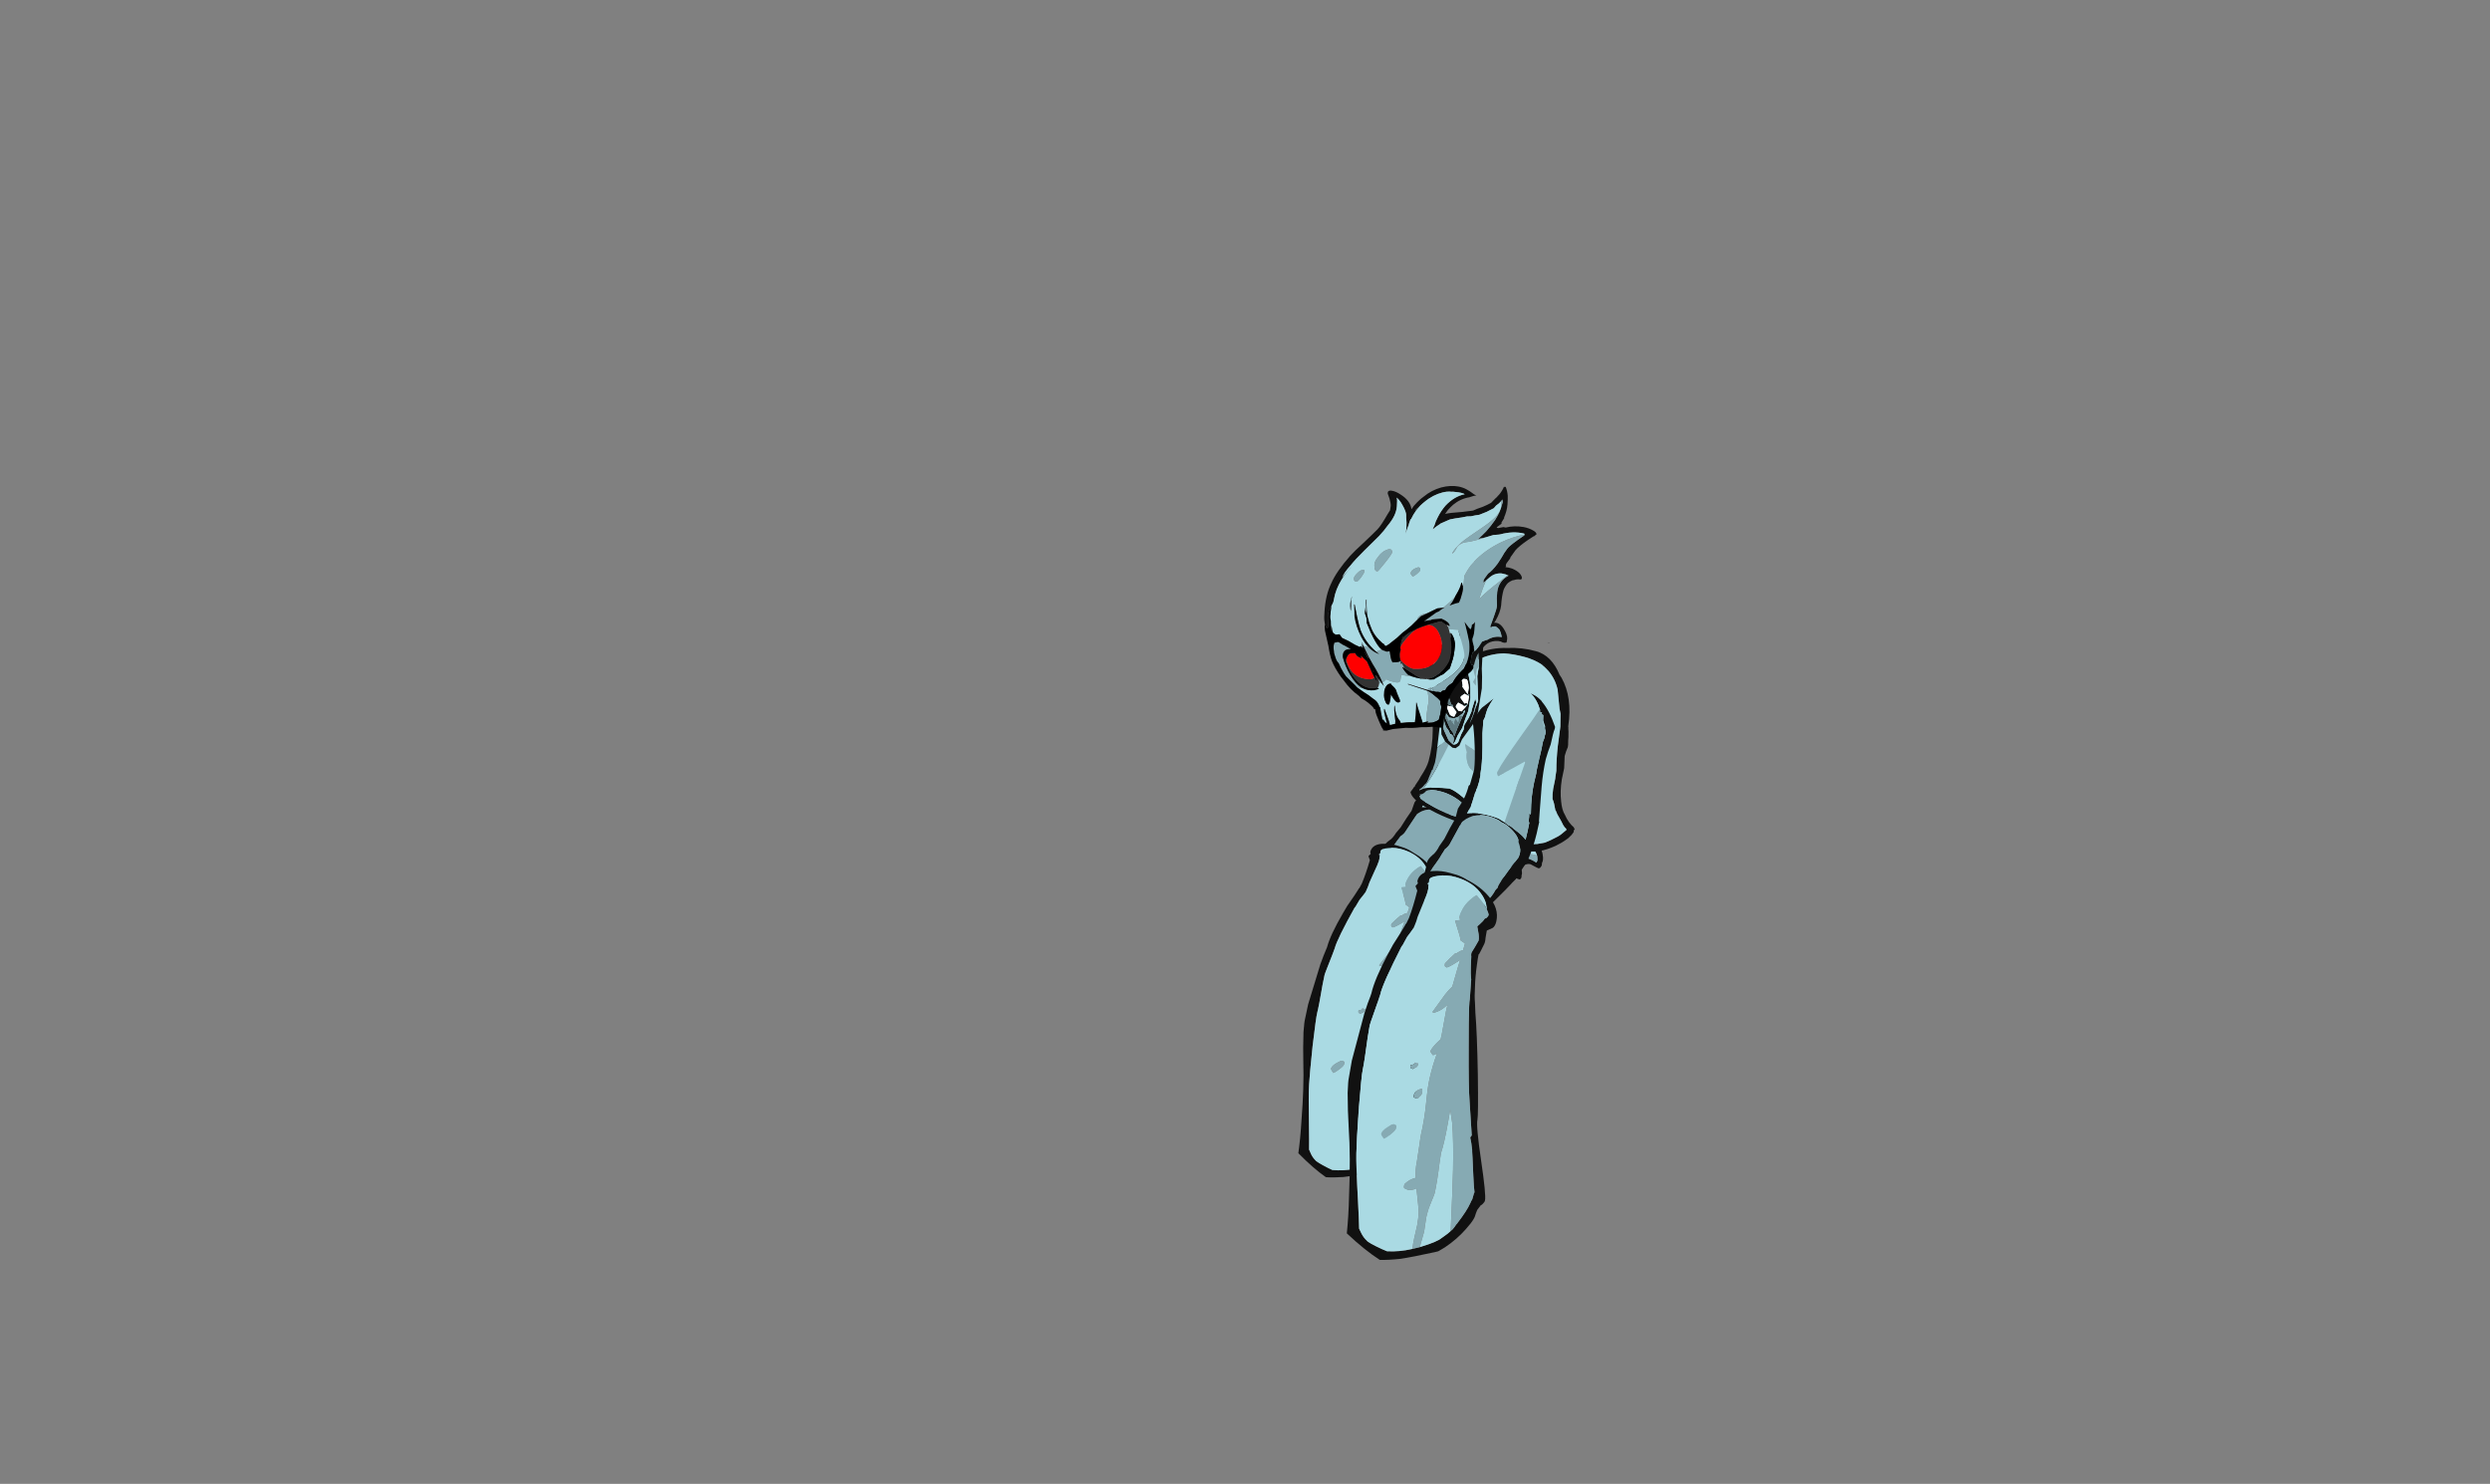 <?xml version="1.0" encoding="UTF-8" standalone="no"?>
<svg xmlns:ffdec="https://www.free-decompiler.com/flash" xmlns:xlink="http://www.w3.org/1999/xlink" ffdec:objectType="frame" height="319.75px" width="536.55px" xmlns="http://www.w3.org/2000/svg">
  <rect width="100%" height="100%" fill="#808080" stroke="none"/>
  <g transform="matrix(1.0, 0.0, 0.0, 1.0, 288.0, 267.0)">
    <use ffdec:characterId="412" ffdec:characterName="a_UArm" height="242.9" transform="matrix(0.156, 0.093, -0.093, 0.156, 25.636, -118.22)" width="113.75" xlink:href="#sprite0"/>
    <use ffdec:characterId="410" ffdec:characterName="a_LArm" height="399.7" transform="matrix(0.173, 0.057, -0.047, 0.176, 3.834, -87.848)" width="164.5" xlink:href="#sprite1"/>
    <use ffdec:characterId="408" ffdec:characterName="a_Spine" height="46.55" transform="matrix(0.205, 0.05, -0.05, 0.205, 33.369, -94.844)" width="63.0" xlink:href="#sprite2"/>
    <use ffdec:characterId="408" ffdec:characterName="a_Spine" height="46.55" transform="matrix(0.143, 0.079, -0.079, 0.143, 36.886, -88.515)" width="63.0" xlink:href="#sprite2"/>
    <use ffdec:characterId="408" ffdec:characterName="a_Spine" height="46.55" transform="matrix(0.107, 0.046, -0.046, 0.107, 34.102, -83.144)" width="63.0" xlink:href="#sprite2"/>
    <use ffdec:characterId="406" ffdec:characterName="a_Torso" height="210.0" transform="matrix(0.204, 0.056, -0.056, 0.204, 26.221, -133.811)" width="171.5" xlink:href="#sprite3"/>
    <use ffdec:characterId="404" ffdec:characterName="a_Jaw" height="26.95" transform="matrix(0.986, 0.161, -0.161, 0.986, 21.375, -133.755)" width="12.25" xlink:href="#sprite4"/>
    <use ffdec:characterId="378" ffdec:characterName="a_GhostHeadMad" height="256.9" transform="matrix(0.211, 0.014, -0.014, 0.211, -0.642, -164.68)" width="210.35" xlink:href="#sprite5"/>
    <use ffdec:characterId="412" ffdec:characterName="a_UArm" height="242.9" transform="matrix(0.189, 0.092, -0.092, 0.189, 33.974, -121.417)" width="113.75" xlink:href="#sprite0"/>
    <use ffdec:characterId="410" ffdec:characterName="a_LArm" height="399.7" transform="matrix(0.203, 0.058, -0.047, 0.206, 13.25, -82.094)" width="164.5" xlink:href="#sprite1"/>
  </g>
  <defs>
    <g id="sprite0" transform="matrix(1.0, 0.0, 0.0, 1.0, 62.3, 131.25)">
      <use ffdec:characterId="411" height="34.7" transform="matrix(7.0, 0.0, 0.0, 7.0, -62.3, -131.25)" width="16.25" xlink:href="#shape0"/>
    </g>
    <g id="shape0" transform="matrix(1.0, 0.0, 0.0, 1.0, 8.9, 18.75)">
      <path d="M0.45 -16.0 L0.45 -15.95 0.5 -15.8 0.1 -16.7 -0.15 -16.7 -0.25 -16.95 -0.5 -16.9 -0.6 -17.0 -0.65 -17.2 -0.7 -17.2 -1.25 -17.75 Q-2.05 -18.45 -2.95 -18.75 L-3.15 -18.75 -2.55 -18.75 Q-1.85 -18.75 -1.05 -18.45 L-0.9 -18.35 Q0.6 -17.7 2.4 -15.9 2.5 -15.65 2.5 -15.5 2.5 -15.1 2.95 -13.3 3.05 -12.15 3.25 -11.05 3.7 -9.15 4.45 -7.2 L5.85 -3.65 6.35 -2.4 6.4 -2.4 Q7.35 1.2 7.35 3.65 L7.1 5.55 7.0 6.65 Q6.7 7.45 6.65 7.7 6.4 8.55 5.65 10.65 5.0 12.4 5.0 12.65 5.0 13.1 4.85 13.45 4.6 14.0 4.1 14.2 L4.0 14.15 3.95 14.05 3.95 13.85 4.45 12.15 4.5 12.1 4.6 11.6 Q5.0 10.2 5.0 9.5 5.0 9.35 5.15 8.95 L5.1 8.65 Q5.1 8.0 5.6 5.3 5.8 4.4 5.95 3.7 L5.95 3.6 Q5.95 2.5 5.0 1.65 4.9 1.3 4.3 0.9 3.65 0.5 2.75 0.25 2.05 0.05 1.5 0.1 L0.9 0.0 0.75 0.0 Q-2.1 0.0 -3.4 1.9 L-3.75 2.55 -3.8 3.15 -3.95 6.3 Q-3.95 6.55 -4.15 7.05 L-4.25 7.25 -4.3 7.75 -4.35 8.15 -4.4 8.8 -4.55 9.75 Q-4.8 11.1 -4.8 11.3 -4.8 11.9 -4.45 13.4 -4.2 14.4 -3.95 15.05 L-3.8 15.5 Q-3.85 15.65 -3.9 15.75 -4.05 15.9 -4.3 15.9 -4.5 15.9 -5.8 9.95 -5.8 9.45 -5.5 8.8 L-5.5 8.75 Q-5.75 8.95 -5.45 8.7 -5.2 8.05 -5.2 7.2 L-5.0 5.95 -4.95 4.1 -4.85 2.6 Q-4.95 2.05 -5.15 1.1 -5.0 -0.05 -5.0 -0.65 -5.0 -1.65 -5.2 -2.6 L-5.1 -2.85 -5.15 -3.1 -5.5 -5.05 Q-6.0 -6.45 -7.0 -8.3 -7.95 -10.1 -8.9 -11.5 L-8.55 -13.4 -8.45 -13.75 -8.0 -14.65 -7.5 -15.7 Q-7.65 -14.9 -7.65 -13.95 -7.6 -13.35 -7.45 -12.7 L-7.45 -12.15 -6.75 -10.4 -5.85 -8.55 Q-4.85 -6.45 -4.4 -4.85 L-4.35 -4.85 -4.3 -4.65 -4.1 -3.9 -3.95 -2.95 -3.95 -2.5 -3.9 -2.45 -3.9 -2.05 Q-3.6 -0.35 -3.6 0.0 L-3.65 1.15 -3.6 1.1 Q-2.8 0.6 -1.65 0.25 -0.25 -0.15 0.9 -0.2 L1.85 -0.1 2.55 0.05 Q2.95 0.0 3.55 0.2 L4.3 0.35 Q5.2 0.55 5.75 0.85 5.5 -0.35 5.15 -1.65 L5.0 -1.7 4.75 -2.4 4.55 -2.85 4.8 -2.8 4.75 -3.0 4.7 -3.1 Q3.7 -5.2 3.2 -7.25 3.05 -7.95 2.9 -8.6 L2.8 -8.85 2.3 -10.95 2.05 -12.05 1.8 -13.0 1.75 -13.2 1.75 -13.3 Q1.75 -13.75 1.6 -14.15 L1.6 -14.2 Q1.6 -14.6 1.2 -15.0 L1.15 -15.1 1.05 -15.35 0.65 -15.75 0.45 -16.0 M-0.45 -16.8 L-0.45 -16.8 M-1.65 -14.05 L-1.65 -14.05" fill="#111111" fill-rule="evenodd" stroke="none"/>
      <path d="M-7.5 -15.7 L-7.45 -15.8 -6.75 -16.9 -6.7 -16.95 -6.65 -17.05 Q-6.35 -17.45 -5.95 -17.75 L-5.55 -18.0 -5.2 -18.15 -4.9 -18.3 -4.75 -18.35 -4.7 -18.4 -4.6 -18.4 -3.15 -18.75 -2.95 -18.75 Q-2.05 -18.45 -1.25 -17.75 L-0.7 -17.2 -0.75 -17.25 Q-0.9 -15.95 -1.45 -12.8 -2.3 -7.7 -2.3 -6.6 -2.3 -6.25 -2.25 -6.1 -2.15 -5.95 -1.95 -5.75 L-0.8 -7.35 0.65 -9.4 0.75 -9.25 0.75 -9.2 1.4 -3.75 1.85 -0.1 0.9 -0.2 Q-0.25 -0.15 -1.65 0.25 -2.8 0.6 -3.6 1.1 L-3.65 1.15 -3.6 0.0 Q-3.6 -0.35 -3.9 -2.05 L-3.9 -2.45 -3.95 -2.5 -3.95 -2.95 -4.1 -3.9 -4.3 -4.65 -4.35 -4.85 -4.4 -4.85 Q-4.85 -6.45 -5.85 -8.55 L-6.75 -10.4 -7.45 -12.15 -7.45 -12.7 Q-7.6 -13.35 -7.65 -13.95 -7.65 -14.9 -7.5 -15.7 M-2.7 -18.25 Q-1.8 -17.95 -1.1 -17.5 -1.75 -18.0 -2.6 -18.25 L-2.7 -18.25 M-1.65 -14.05 L-1.65 -14.05" fill="#aadae3" fill-rule="evenodd" stroke="none"/>
      <path d="M0.45 -16.0 L0.45 -15.95 0.45 -16.0 M0.5 -15.8 L0.55 -15.75 0.6 -15.65 1.15 -15.1 1.2 -15.0 Q1.6 -14.6 1.6 -14.2 L1.6 -14.15 Q1.75 -13.75 1.75 -13.3 L1.75 -13.2 1.8 -13.0 2.05 -12.05 2.3 -10.95 2.8 -8.85 2.9 -8.6 Q3.05 -7.95 3.2 -7.25 3.7 -5.2 4.7 -3.1 L4.75 -3.0 4.8 -2.8 4.55 -2.85 4.75 -2.4 5.0 -1.7 5.15 -1.65 Q5.5 -0.35 5.75 0.85 5.2 0.55 4.3 0.35 L3.55 0.2 Q2.95 0.0 2.55 0.05 L1.85 -0.1 1.4 -3.75 0.75 -9.2 0.75 -9.25 0.65 -9.4 -0.8 -7.35 -1.95 -5.75 Q-2.15 -5.95 -2.25 -6.1 -2.3 -6.25 -2.3 -6.6 -2.3 -7.7 -1.45 -12.8 -0.9 -15.95 -0.75 -17.25 L-0.7 -17.2 -0.65 -17.2 -0.6 -17.0 -0.5 -16.9 -0.25 -16.95 -0.15 -16.7 0.1 -16.7 0.5 -15.8 M3.95 14.05 Q3.55 14.4 3.05 14.7 2.2 15.15 1.25 15.45 -0.55 15.95 -2.85 15.95 -3.5 15.95 -3.95 15.05 -4.2 14.4 -4.45 13.4 -4.8 11.9 -4.8 11.3 -4.8 11.1 -4.55 9.75 L-4.4 8.8 -4.35 8.15 -4.3 7.75 -4.25 7.25 -4.15 7.05 Q-3.95 6.55 -3.95 6.3 L-3.8 3.15 -3.75 2.55 -3.4 1.9 Q-2.1 0.0 0.75 0.0 L0.9 0.0 1.5 0.1 Q2.05 0.05 2.75 0.25 3.65 0.5 4.3 0.9 4.9 1.3 5.0 1.65 5.95 2.5 5.95 3.6 L5.95 3.7 Q5.8 4.4 5.6 5.3 5.1 8.0 5.1 8.65 L5.15 8.95 Q5.0 9.35 5.0 9.5 5.0 10.2 4.6 11.6 L4.5 12.1 4.45 12.15 3.95 13.85 3.95 14.05 M-0.45 -16.8 L-0.45 -16.8" fill="#86aab3" fill-rule="evenodd" stroke="none"/>
    </g>
    <g id="sprite1" transform="matrix(1.0, 0.0, 0.0, 1.0, 80.5, 193.2)">
      <use ffdec:characterId="409" height="57.1" transform="matrix(7.0, 0.0, 0.0, 7.0, -80.5, -193.2)" width="23.5" xlink:href="#shape1"/>
    </g>
    <g id="shape1" transform="matrix(1.0, 0.0, 0.0, 1.0, 11.5, 27.6)">
      <path d="M3.25 26.65 L4.25 26.1 5.4 25.35 Q6.15 24.85 6.75 24.3 L7.35 23.6 Q7.8 23.1 8.15 22.55 L8.3 22.35 8.5 21.95 8.6 21.7 8.65 21.55 8.75 21.35 8.8 21.3 8.8 21.25 Q9.75 19.15 10.0 17.9 10.05 17.55 10.15 17.3 L10.2 16.35 Q10.2 16.3 10.25 16.25 9.95 15.45 9.55 14.0 L8.85 11.5 8.6 10.65 8.5 10.25 8.5 10.3 Q8.2 9.4 7.85 8.7 L8.0 8.35 Q7.25 5.85 6.6 3.7 6.0 1.85 4.7 -3.9 L3.95 -7.2 Q3.3 -10.15 3.3 -10.7 L2.85 -13.55 2.8 -13.65 Q2.6 -14.25 2.4 -15.25 2.2 -16.2 2.1 -16.85 L2.05 -16.85 2.05 -17.1 2.0 -17.2 2.05 -17.25 2.05 -17.35 2.35 -18.25 2.65 -19.25 Q2.65 -19.75 2.3 -20.5 L2.0 -21.2 2.25 -21.55 Q2.7 -22.2 2.8 -22.55 L2.85 -22.5 2.8 -22.6 Q3.0 -22.65 3.1 -22.85 3.25 -23.05 3.25 -23.3 3.1 -23.6 2.85 -23.9 2.8 -24.2 2.6 -24.55 2.3 -25.2 1.7 -25.75 0.1 -27.25 -2.65 -27.25 -4.05 -27.25 -5.25 -26.7 -6.35 -26.25 -6.35 -25.8 L-6.3 -25.4 -6.45 -25.25 -6.4 -25.1 -6.3 -25.2 -6.25 -24.8 -6.2 -24.5 -6.2 -24.1 Q-6.2 -23.65 -6.5 -22.0 L-6.8 -20.15 Q-6.8 -19.6 -7.0 -18.45 L-7.3 -17.7 -7.65 -16.9 -8.05 -15.45 -8.1 -15.45 Q-9.6 -9.45 -9.6 -7.75 -9.6 -7.45 -10.05 -3.6 L-10.1 -3.0 -10.0 -1.3 Q-9.65 2.5 -9.65 3.5 -9.65 4.3 -8.95 9.1 -8.2 13.8 -7.85 15.45 -7.5 17.2 -6.05 22.15 -5.3 24.75 -5.0 25.95 L-4.5 26.55 Q-4.05 27.05 -3.55 27.3 -3.3 27.55 -1.1 27.9 L-0.3 28.0 Q1.5 27.6 3.25 26.65 M4.25 -21.6 L3.5 -21.0 3.5 -20.85 Q3.5 -20.75 3.55 -19.95 3.65 -19.3 3.55 -18.95 L3.3 -17.9 3.15 -17.35 3.1 -17.35 3.1 -17.25 Q3.1 -16.8 3.2 -15.75 3.35 -14.0 3.65 -12.55 3.85 -11.3 4.15 -10.4 4.35 -9.65 4.55 -8.95 5.4 -6.35 6.9 -0.4 8.3 5.3 8.3 5.9 8.3 6.85 10.15 11.5 12.0 16.15 12.0 16.95 12.0 17.2 11.8 17.5 11.7 17.7 11.55 17.8 L11.2 18.6 Q11.1 19.2 11.1 19.4 11.1 19.85 10.7 20.75 L10.2 21.75 Q9.25 23.55 7.8 25.15 L7.0 25.95 6.55 26.2 Q3.5 27.8 1.8 28.55 0.15 29.2 -1.05 29.5 -3.5 28.75 -6.6 27.1 -6.9 24.65 -7.5 21.75 -8.55 16.15 -9.75 12.25 -10.45 9.9 -11.05 7.35 L-11.3 5.9 -11.35 5.5 -11.5 2.65 -11.25 -4.45 Q-11.25 -4.65 -11.1 -6.0 -10.9 -7.35 -10.9 -7.55 -10.9 -9.7 -9.8 -13.8 L-9.4 -15.25 -8.7 -17.25 -8.3 -18.5 -8.3 -18.6 -8.2 -18.75 -8.0 -19.6 Q-7.75 -21.35 -7.7 -23.8 L-8.1 -24.35 Q-8.05 -24.55 -7.95 -24.65 L-7.85 -24.85 -8.0 -25.15 Q-8.0 -26.6 -6.05 -27.2 -4.95 -27.6 -3.55 -27.6 L-2.55 -27.6 Q-1.7 -27.55 -0.9 -27.3 1.15 -26.9 2.6 -25.9 4.55 -24.6 4.55 -22.65 4.55 -21.95 4.25 -21.6" fill="#111111" fill-rule="evenodd" stroke="none"/>
      <path d="M2.85 -23.9 L2.85 -23.95 Q2.25 -24.65 1.3 -25.25 L0.9 -25.55 Q0.45 -25.15 0.1 -24.6 -0.4 -23.9 -0.65 -23.05 -0.85 -22.35 -0.85 -21.9 -0.85 -21.75 -0.65 -21.4 -1.05 -21.25 -1.35 -21.1 L-0.6 -19.85 Q-0.1 -19.05 0.1 -18.55 L0.8 -18.3 0.8 -18.2 0.75 -17.3 0.3 -17.0 0.25 -16.95 0.15 -16.8 0.1 -16.8 -0.1 -16.55 -0.25 -16.55 Q-0.85 -15.7 -1.4 -14.7 -1.4 -14.4 -1.3 -14.3 -1.25 -14.25 -1.0 -14.2 -0.45 -14.55 0.65 -15.8 L0.55 -14.5 0.4 -11.75 Q0.0 -11.15 -0.35 -10.4 L-1.6 -7.4 -1.45 -7.3 Q-0.4 -7.85 0.3 -9.0 L0.3 -8.05 0.45 -4.6 0.45 -3.9 0.0 -3.2 Q-0.6 -2.15 -0.6 -1.85 -0.6 -1.7 -0.45 -1.6 L-0.15 -1.35 Q0.15 -1.45 0.4 -1.8 0.15 0.05 0.15 2.05 0.15 3.35 0.45 5.6 0.75 7.9 0.75 10.25 0.75 10.55 0.9 12.3 L1.05 14.35 Q1.05 15.3 1.4 16.55 1.35 16.6 1.25 16.65 0.8 16.9 0.4 17.35 0.0 17.8 0.0 18.0 0.0 18.35 0.05 18.4 L0.25 18.5 0.75 18.55 Q1.25 18.5 1.85 18.0 2.8 20.65 2.95 21.3 3.1 22.05 3.15 23.15 L3.15 25.05 Q3.15 25.95 3.25 26.65 1.5 27.6 -0.3 28.0 L-1.1 27.9 Q-3.3 27.55 -3.55 27.3 -4.05 27.05 -4.5 26.55 L-5.0 25.95 Q-5.3 24.75 -6.05 22.15 -7.5 17.2 -7.85 15.45 -8.2 13.8 -8.95 9.1 -9.65 4.3 -9.65 3.5 -9.65 2.5 -10.0 -1.3 L-10.1 -3.0 -10.05 -3.6 Q-9.6 -7.45 -9.6 -7.75 -9.6 -9.45 -8.1 -15.45 L-8.05 -15.45 -7.65 -16.9 -7.3 -17.7 -7.0 -18.45 Q-6.8 -19.6 -6.8 -20.15 L-6.5 -22.0 Q-6.2 -23.65 -6.2 -24.1 L-6.2 -24.5 -6.25 -24.8 -6.3 -25.2 -6.4 -25.1 -6.45 -25.25 -6.3 -25.4 -6.35 -25.8 Q-6.35 -26.25 -5.25 -26.7 -4.05 -27.25 -2.65 -27.25 0.1 -27.25 1.7 -25.75 2.3 -25.2 2.6 -24.55 2.8 -24.2 2.85 -23.9 M4.25 26.1 L4.25 25.65 4.35 23.75 4.25 22.5 Q4.15 21.5 4.2 21.0 4.2 20.4 4.4 19.3 4.6 18.15 4.6 17.95 4.6 16.35 4.3 13.4 L4.2 12.05 4.2 12.0 4.25 11.3 Q4.35 9.65 4.1 5.55 L4.1 5.6 4.8 7.35 Q5.6 9.85 6.45 13.9 7.05 16.8 8.1 22.6 L8.15 22.55 Q7.8 23.1 7.35 23.6 L6.75 24.3 Q6.15 24.85 5.4 25.35 L4.25 26.1 M-6.0 -25.6 L-6.05 -25.55 -6.0 -25.55 -6.0 -25.6 M-3.15 9.95 Q-3.35 9.95 -3.45 9.9 -3.75 10.0 -4.3 10.6 -4.95 11.3 -4.95 11.75 -4.95 11.85 -4.8 12.0 L-4.4 12.35 Q-4.0 12.05 -3.55 11.4 -3.0 10.7 -3.0 10.35 -3.0 10.0 -3.15 9.95 M-0.5 4.0 L-0.6 3.8 Q-1.55 4.25 -1.55 5.05 -1.55 5.3 -1.5 5.35 L-1.0 5.35 -0.85 5.3 -0.65 4.95 Q-0.45 4.7 -0.45 4.4 -0.45 4.15 -0.5 4.0 M-2.85 1.35 L-2.55 1.4 -2.1 1.0 Q-1.95 0.85 -1.95 0.65 -1.95 0.35 -2.0 0.35 L-2.05 0.45 -2.45 0.4 Q-2.45 0.65 -2.7 0.8 L-3.0 0.95 Q-3.0 1.25 -2.85 1.35" fill="#aadae3" fill-rule="evenodd" stroke="none"/>
      <path d="M3.25 26.65 Q3.15 25.95 3.15 25.05 L3.15 23.15 Q3.1 22.05 2.95 21.3 2.8 20.65 1.85 18.0 1.25 18.5 0.75 18.55 L0.25 18.5 0.05 18.4 Q0.0 18.35 0.0 18.0 0.0 17.8 0.4 17.35 0.8 16.9 1.25 16.65 1.35 16.6 1.4 16.55 1.05 15.3 1.05 14.35 L0.9 12.3 Q0.75 10.55 0.75 10.25 0.75 7.9 0.45 5.6 0.15 3.35 0.15 2.05 0.15 0.05 0.4 -1.8 0.15 -1.45 -0.15 -1.35 L-0.45 -1.6 Q-0.6 -1.7 -0.6 -1.85 -0.6 -2.15 0.0 -3.2 L0.45 -3.9 0.45 -4.6 0.3 -8.05 0.3 -9.0 Q-0.4 -7.85 -1.45 -7.3 L-1.6 -7.4 -0.35 -10.4 Q0.0 -11.15 0.4 -11.75 L0.55 -14.5 0.65 -15.8 Q-0.45 -14.55 -1.0 -14.2 -1.25 -14.25 -1.3 -14.3 -1.4 -14.4 -1.4 -14.7 -0.85 -15.7 -0.25 -16.55 L-0.1 -16.55 0.1 -16.8 0.15 -16.8 0.25 -16.95 0.3 -17.0 0.75 -17.3 0.8 -18.2 0.8 -18.3 0.1 -18.55 Q-0.1 -19.05 -0.6 -19.85 L-1.35 -21.1 Q-1.05 -21.25 -0.65 -21.4 -0.85 -21.75 -0.85 -21.9 -0.85 -22.35 -0.65 -23.05 -0.4 -23.9 0.1 -24.6 0.45 -25.15 0.9 -25.55 L1.3 -25.25 Q2.25 -24.65 2.85 -23.95 L2.85 -23.9 Q3.1 -23.6 3.25 -23.3 3.25 -23.05 3.1 -22.85 3.0 -22.65 2.8 -22.6 L2.85 -22.5 2.8 -22.55 Q2.7 -22.2 2.25 -21.55 L2.0 -21.2 2.3 -20.5 Q2.65 -19.75 2.65 -19.25 L2.35 -18.25 2.05 -17.35 2.05 -17.25 2.0 -17.2 2.05 -17.1 2.05 -16.85 2.1 -16.85 Q2.2 -16.2 2.4 -15.25 2.6 -14.25 2.8 -13.65 L2.85 -13.55 3.3 -10.7 Q3.3 -10.15 3.95 -7.2 L4.7 -3.9 Q6.0 1.85 6.6 3.7 7.25 5.85 8.0 8.35 L7.85 8.7 Q8.2 9.4 8.5 10.3 L8.5 10.25 8.6 10.65 8.85 11.5 9.55 14.0 Q9.95 15.45 10.25 16.25 10.2 16.3 10.2 16.35 L10.15 17.3 Q10.05 17.55 10.0 17.9 9.75 19.15 8.8 21.25 L8.8 21.3 8.75 21.35 8.65 21.55 8.6 21.7 8.5 21.95 8.3 22.35 8.15 22.55 8.1 22.6 Q7.05 16.8 6.45 13.9 5.6 9.85 4.8 7.35 L4.1 5.6 4.1 5.55 Q4.35 9.65 4.25 11.3 L4.2 12.0 4.2 12.05 4.3 13.4 Q4.6 16.35 4.6 17.95 4.6 18.15 4.4 19.3 4.2 20.4 4.2 21.0 4.15 21.5 4.25 22.5 L4.35 23.75 4.25 25.65 4.25 26.1 3.25 26.65 M-2.85 1.35 Q-3.0 1.25 -3.0 0.95 L-2.7 0.8 Q-2.45 0.65 -2.45 0.4 L-2.05 0.45 -2.0 0.35 Q-1.95 0.35 -1.95 0.65 -1.95 0.85 -2.1 1.0 L-2.55 1.4 -2.85 1.35 M-0.5 4.0 Q-0.45 4.15 -0.45 4.4 -0.45 4.7 -0.65 4.95 L-0.85 5.3 -1.0 5.35 -1.5 5.35 Q-1.55 5.3 -1.55 5.05 -1.55 4.25 -0.6 3.8 L-0.5 4.0 M-3.15 9.95 Q-3.0 10.0 -3.0 10.35 -3.0 10.7 -3.55 11.4 -4.0 12.05 -4.4 12.35 L-4.8 12.0 Q-4.95 11.85 -4.95 11.75 -4.95 11.3 -4.3 10.6 -3.75 10.0 -3.45 9.9 -3.35 9.95 -3.15 9.95" fill="#86aab3" fill-rule="evenodd" stroke="none"/>
    </g>
    <g id="sprite2" transform="matrix(1.0, 0.0, 0.0, 1.0, 23.45, 23.45)">
      <use ffdec:characterId="407" height="6.65" transform="matrix(7.0, 0.0, 0.0, 7.0, -23.45, -23.45)" width="9.0" xlink:href="#shape2"/>
    </g>
    <g id="shape2" transform="matrix(1.0, 0.0, 0.0, 1.0, 3.35, 3.35)">
      <path d="M4.05 -1.45 Q3.75 -1.75 3.45 -1.95 2.3 -2.65 1.65 -1.4 0.65 -1.25 0.45 -1.5 L0.3 -1.65 Q0.2 -1.75 -0.15 -1.75 -0.45 -1.7 -1.3 -1.25 -2.3 -0.75 -2.25 -0.4 -2.25 -0.25 -1.9 0.45 L-1.9 0.5 -1.7 0.95 Q-1.1 2.15 -0.95 2.15 0.55 2.1 1.15 1.65 1.5 1.4 1.7 0.75 1.85 0.15 2.25 -0.05 2.9 -0.4 4.5 -0.3 L4.5 -0.6 Q4.5 -0.85 4.2 -1.25 L4.05 -1.45 M1.45 -2.65 Q2.0 -3.05 2.15 -3.15 3.1 -3.7 4.3 -2.75 4.75 -2.35 5.1 -1.8 5.45 -1.25 5.45 -0.85 5.45 -0.75 5.55 -0.55 5.65 -0.35 5.65 -0.25 5.65 0.4 5.35 0.45 5.25 0.5 3.8 0.5 3.4 0.5 2.95 0.95 L2.65 1.3 2.6 1.65 Q2.5 2.0 2.2 2.15 2.05 2.25 1.85 2.3 0.75 3.3 -0.7 3.3 L-1.05 3.25 -1.1 3.25 -1.2 3.15 Q-1.85 2.7 -2.5 1.25 -3.0 0.2 -3.35 -0.85 -3.35 -1.25 -2.55 -1.85 -1.7 -2.5 -1.2 -2.5 L-0.7 -2.5 -0.1 -2.6 Q0.05 -2.6 0.25 -2.5 L0.35 -2.5 0.9 -2.35 Q1.1 -2.35 1.45 -2.65" fill="#111111" fill-rule="evenodd" stroke="none"/>
      <path d="M-1.9 0.45 Q-2.25 -0.25 -2.25 -0.4 -2.3 -0.75 -1.3 -1.25 -0.45 -1.7 -0.15 -1.75 0.2 -1.75 0.3 -1.65 L0.45 -1.5 Q0.65 -1.25 1.65 -1.4 2.3 -2.65 3.45 -1.95 3.75 -1.75 4.05 -1.45 L3.85 -1.5 Q3.45 -1.5 2.1 -0.85 0.6 -0.1 0.65 0.5 0.65 0.7 0.7 0.8 L0.8 1.05 0.7 1.15 0.65 1.15 0.4 1.2 -0.8 0.75 -1.95 0.35 -1.9 0.45" fill="#aadae3" fill-rule="evenodd" stroke="none"/>
      <path d="M4.05 -1.45 L4.2 -1.25 Q4.5 -0.85 4.5 -0.6 L4.5 -0.3 Q2.9 -0.4 2.25 -0.05 1.85 0.15 1.7 0.75 1.5 1.4 1.15 1.65 0.55 2.1 -0.95 2.15 -1.1 2.15 -1.7 0.95 L-1.9 0.5 -1.9 0.45 -1.95 0.35 -0.8 0.75 0.4 1.2 0.65 1.15 0.7 1.15 0.8 1.05 0.7 0.8 Q0.65 0.7 0.65 0.5 0.6 -0.1 2.1 -0.85 3.45 -1.5 3.85 -1.5 L4.05 -1.45" fill="#86aab3" fill-rule="evenodd" stroke="none"/>
    </g>
    <g id="sprite3" transform="matrix(1.0, 0.0, 0.0, 1.0, 78.4, 110.6)">
      <use ffdec:characterId="405" height="30.0" transform="matrix(7.0, 0.0, 0.0, 7.0, -78.4, -110.6)" width="24.5" xlink:href="#shape3"/>
    </g>
    <g id="shape3" transform="matrix(1.0, 0.0, 0.0, 1.0, 11.2, 15.8)">
      <path d="M2.5 -15.8 L2.6 -15.75 2.25 -15.8 2.5 -15.8 M-9.55 9.5 Q-9.1 9.2 -8.15 8.95 -6.8 8.6 -5.85 8.45 -4.4 8.6 -2.05 10.05 -1.8 10.2 -0.45 11.1 0.2 11.55 0.75 11.85 L1.3 12.1 Q1.75 12.3 2.25 12.5 L2.35 12.5 2.9 12.65 2.95 12.65 Q4.9 13.15 7.7 13.15 8.15 13.05 8.6 12.85 L9.55 12.4 9.7 12.3 Q10.25 11.9 11.15 11.05 11.5 10.75 12.15 9.75 L12.05 9.6 Q11.8 9.5 11.5 9.2 L11.05 8.7 10.75 8.4 Q10.2 7.9 9.9 7.45 L9.85 7.45 9.4 6.55 Q9.2 6.2 9.0 5.95 8.8 5.35 8.7 4.5 8.65 3.9 8.6 3.0 L8.55 2.7 8.45 1.85 Q8.0 0.2 7.7 -1.7 L7.35 -4.25 7.3 -4.55 6.85 -6.3 6.5 -7.0 5.5 -9.6 Q4.75 -11.0 3.5 -11.85 2.95 -12.2 2.3 -12.5 1.1 -12.9 -0.35 -12.9 -2.05 -12.9 -3.45 -12.6 -5.4 -12.0 -6.85 -10.7 -7.45 -10.1 -7.95 -9.5 L-8.0 -9.45 -8.15 -9.2 Q-8.6 -8.6 -8.95 -7.9 L-9.1 -7.5 -9.1 -7.3 Q-9.95 -5.6 -9.95 -3.35 L-9.95 -2.6 Q-9.95 -2.2 -9.9 -1.8 L-9.95 -1.95 -9.95 -1.65 -9.6 0.3 -9.15 3.2 Q-8.9 4.85 -8.9 5.35 L-8.9 5.45 -8.95 6.15 -8.95 6.45 -9.05 6.55 -9.05 6.7 -9.15 7.5 -9.2 8.0 Q-9.2 8.15 -9.25 8.35 -9.3 8.6 -9.5 8.9 -9.7 9.4 -10.0 9.7 L-10.0 9.9 Q-9.9 9.7 -9.55 9.5 M5.6 -11.4 Q7.9 -9.05 8.4 -4.9 L8.45 -4.7 8.5 -4.65 8.5 -4.55 8.65 -4.1 8.85 -3.35 8.95 -2.85 Q9.15 -2.15 9.15 -1.9 9.05 -1.3 9.05 -0.55 L9.45 1.2 9.55 2.85 Q9.75 4.6 10.3 5.95 10.75 7.15 11.35 7.7 12.1 8.65 13.15 9.15 L13.15 9.25 13.3 9.35 13.2 9.5 13.2 9.65 13.25 9.7 13.2 9.9 Q13.1 10.25 12.8 10.7 L12.75 10.8 12.55 11.05 Q12.0 11.75 11.25 12.4 9.1 14.2 7.35 14.2 L5.75 14.15 4.2 14.2 Q3.3 13.95 2.45 13.6 1.45 13.15 0.0 12.2 -0.25 12.4 -0.65 12.55 L-0.75 12.6 -0.8 12.6 Q-1.2 12.85 -1.6 12.85 -5.3 12.85 -8.25 12.05 -10.75 11.4 -11.2 10.45 L-10.95 9.8 -10.9 9.6 -10.85 9.6 -10.8 9.45 -10.8 9.35 -10.5 8.45 -10.35 7.85 Q-9.85 6.35 -9.85 5.4 -9.85 3.15 -10.45 0.95 L-10.85 -0.5 Q-11.05 -1.15 -11.05 -1.6 L-11.1 -2.7 -11.05 -3.0 Q-11.15 -3.7 -11.15 -4.1 -11.15 -4.65 -11.05 -5.5 -10.8 -5.95 -10.55 -6.55 -10.35 -7.2 -9.95 -8.0 -9.45 -9.5 -8.15 -10.75 L-8.0 -10.9 -7.35 -11.45 Q-5.45 -12.95 -3.15 -13.5 -1.15 -14.15 1.0 -14.15 3.35 -14.15 5.2 -11.75 L5.6 -11.4 M-9.7 10.4 L-9.8 10.35 -9.65 10.6 -9.85 10.6 -9.55 11.0 Q-9.05 11.25 -7.35 11.65 -5.25 12.15 -4.0 12.15 -3.5 12.15 -2.55 11.75 -1.6 11.4 -1.3 11.4 L-1.25 11.4 Q-2.75 10.4 -3.5 10.0 -5.2 9.2 -6.85 9.2 -8.55 9.2 -9.05 9.7 -9.3 10.25 -9.7 10.4" fill="#111111" fill-rule="evenodd" stroke="none"/>
      <path d="M-9.15 3.2 L-9.6 0.3 -9.95 -1.65 -9.95 -1.95 -9.9 -1.8 Q-9.95 -2.2 -9.95 -2.6 L-9.95 -3.35 Q-9.95 -5.6 -9.1 -7.3 L-9.1 -7.5 -8.95 -7.9 Q-8.6 -8.6 -8.15 -9.2 L-8.0 -9.45 -7.95 -9.5 Q-7.45 -10.1 -6.85 -10.7 -5.4 -12.0 -3.45 -12.6 -2.05 -12.9 -0.35 -12.9 1.1 -12.9 2.3 -12.5 2.95 -12.2 3.5 -11.85 4.75 -11.0 5.5 -9.6 L6.5 -7.0 6.85 -6.3 7.3 -4.55 7.35 -4.25 7.7 -1.7 Q8.0 0.2 8.45 1.85 L8.55 2.7 8.6 3.0 Q8.65 3.9 8.7 4.5 8.8 5.35 9.0 5.95 9.2 6.2 9.4 6.55 L9.85 7.45 9.9 7.45 Q10.2 7.9 10.75 8.4 L11.05 8.7 11.5 9.2 Q11.8 9.5 12.05 9.6 L12.15 9.75 Q11.5 10.75 11.15 11.05 10.25 11.9 9.7 12.3 L9.55 12.4 8.6 12.85 Q8.15 13.05 7.7 13.15 4.9 13.15 2.95 12.65 L2.9 12.65 2.35 12.5 2.25 12.5 Q1.75 12.3 1.3 12.1 L0.75 11.85 Q0.2 11.55 -0.45 11.1 -1.8 10.2 -2.05 10.05 -4.4 8.6 -5.85 8.45 -6.8 8.6 -8.15 8.95 -9.1 9.2 -9.55 9.5 -9.05 8.35 -8.55 6.4 -7.95 4.1 -7.55 1.75 -7.55 1.5 -7.65 1.5 L-7.85 1.45 Q-8.45 2.05 -9.15 3.2 M1.2 9.75 Q2.1 9.75 2.65 9.35 3.15 9.05 3.15 8.7 3.15 8.65 0.1 7.75 -2.95 6.8 -3.2 6.85 -2.85 7.7 -2.2 8.35 -0.9 9.75 1.2 9.75 M1.1 5.3 Q2.2 5.75 3.75 5.75 L4.5 5.65 Q5.0 5.55 5.05 5.4 4.9 4.8 4.15 4.6 3.65 4.45 2.5 4.35 L0.7 4.2 Q-0.3 4.0 -0.85 3.5 -2.7 2.5 -5.35 1.6 -5.35 1.4 -5.35 1.75 L-5.1 2.25 Q-4.8 2.7 -4.8 2.85 -4.7 3.5 -4.35 4.1 -3.65 5.3 -2.2 5.3 L-1.55 5.1 Q-1.0 4.9 -0.85 4.9 0.0 4.9 1.1 5.3" fill="#aadae3" fill-rule="evenodd" stroke="none"/>
      <path d="M-9.15 3.2 Q-8.45 2.05 -7.85 1.45 L-7.65 1.5 Q-7.55 1.5 -7.55 1.75 -7.95 4.1 -8.55 6.4 -9.05 8.35 -9.55 9.5 -9.9 9.7 -10.0 9.9 L-10.0 9.7 Q-9.7 9.4 -9.5 8.9 -9.3 8.6 -9.25 8.35 -9.2 8.15 -9.2 8.0 L-9.15 7.5 -9.05 6.7 -9.05 6.55 -8.95 6.45 -8.95 6.15 -8.9 5.45 -8.9 5.35 Q-8.9 4.85 -9.15 3.2 M1.1 5.3 Q0.0 4.9 -0.85 4.9 -1.0 4.9 -1.55 5.1 L-2.2 5.3 Q-3.65 5.3 -4.35 4.1 -4.7 3.5 -4.8 2.85 -4.8 2.7 -5.1 2.25 L-5.35 1.75 Q-5.35 1.4 -5.35 1.6 -2.7 2.5 -0.85 3.5 -0.3 4.0 0.7 4.2 L2.5 4.35 Q3.65 4.45 4.15 4.6 4.9 4.8 5.05 5.4 5.0 5.55 4.5 5.65 L3.75 5.75 Q2.2 5.75 1.1 5.3 M1.2 9.75 Q-0.9 9.75 -2.2 8.35 -2.85 7.7 -3.2 6.85 -2.95 6.8 0.1 7.75 3.15 8.65 3.15 8.7 3.15 9.05 2.65 9.35 2.1 9.75 1.2 9.75 M-9.7 10.4 Q-9.3 10.25 -9.05 9.7 -8.55 9.2 -6.85 9.2 -5.2 9.2 -3.5 10.0 -2.75 10.4 -1.25 11.4 L-1.3 11.4 Q-1.6 11.4 -2.55 11.75 -3.5 12.15 -4.0 12.15 -5.25 12.15 -7.35 11.65 -9.05 11.25 -9.55 11.0 L-9.85 10.6 -9.65 10.6 -9.8 10.35 -9.7 10.4" fill="#86aab3" fill-rule="evenodd" stroke="none"/>
    </g>
    <g id="sprite4" transform="matrix(1.0, 0.0, 0.0, 1.0, 5.25, 14.0)">
      <use ffdec:characterId="403" height="3.85" transform="matrix(7.0, 0.0, 0.0, 7.0, -5.25, -14.0)" width="1.75" xlink:href="#shape4"/>
    </g>
    <g id="shape4" transform="matrix(1.0, 0.0, 0.0, 1.0, 0.75, 2.0)">
      <path d="M0.05 -1.8 L0.1 -1.85 0.1 -1.45 Q0.2 -1.1 0.35 -0.85 L0.45 -0.65 0.6 -0.25 0.65 -0.05 0.7 0.25 0.7 0.65 0.65 0.9 0.6 1.2 0.5 1.45 0.45 1.65 0.4 1.75 0.4 1.6 Q0.4 1.5 0.3 1.45 L0.25 1.45 0.3 1.5 0.2 1.35 0.1 1.25 0.0 1.05 -0.05 0.85 0.25 1.3 0.35 1.4 0.4 1.5 0.45 1.25 0.55 0.85 0.6 0.7 0.6 0.65 0.55 0.7 0.55 0.75 0.4 0.9 0.3 0.95 0.15 0.95 0.0 0.8 -0.05 0.8 -0.15 0.7 -0.1 0.95 0.0 1.2 0.05 1.35 0.25 1.65 0.4 1.75 Q0.5 1.75 0.55 1.65 L0.6 1.4 0.65 1.25 0.65 1.1 0.75 0.85 0.8 0.65 0.8 0.6 0.85 0.25 0.9 0.35 0.85 0.85 0.8 1.05 0.95 0.3 0.8 -0.45 0.8 -0.75 0.8 -0.8 0.75 -1.0 0.65 -1.5 0.65 -1.65 0.6 -1.8 0.55 -1.9 0.6 -1.9 0.6 -1.85 0.65 -1.75 0.8 -1.55 Q0.85 -1.35 0.85 -1.15 L0.9 -0.7 0.95 -0.45 1.0 -0.1 1.0 0.65 0.95 0.9 0.9 1.05 0.65 1.55 0.6 1.75 0.5 1.85 0.4 1.85 0.15 1.7 0.0 1.5 -0.05 1.25 -0.1 1.05 -0.4 0.45 -0.55 0.2 -0.6 0.0 -0.7 -0.2 -0.7 -0.4 -0.75 -0.65 -0.65 -0.9 -0.65 -1.0 -0.6 -0.95 -0.6 -0.25 Q-0.55 -0.05 -0.45 0.15 L-0.2 0.65 -0.2 0.5 Q-0.35 0.4 -0.35 0.2 L-0.4 0.15 -0.4 -0.05 -0.35 -0.1 -0.2 0.05 Q-0.05 0.2 -0.2 0.15 L-0.1 0.25 Q-0.05 0.3 -0.05 0.4 L0.0 0.5 -0.05 0.5 -0.15 0.4 -0.15 0.5 -0.1 0.65 0.0 0.7 0.0 0.55 0.05 0.55 0.2 0.6 0.2 0.55 0.15 0.55 0.05 0.35 -0.05 0.25 -0.15 -0.05 -0.25 -0.2 -0.45 -0.6 -0.5 -0.8 -0.55 -1.05 -0.55 -1.1 -0.5 -1.15 -0.35 -1.35 Q-0.25 -1.4 -0.2 -1.5 L-0.05 -1.7 0.05 -1.75 0.05 -1.8 M0.6 0.15 L0.6 -0.05 Q0.55 -0.25 0.5 -0.3 L0.4 -0.3 0.35 -0.25 0.4 -0.1 0.4 -0.05 0.6 0.15 0.65 0.2 0.5 0.15 0.4 0.25 0.4 0.3 0.55 0.45 Q0.6 0.4 0.65 0.45 L0.65 0.25 0.65 0.15 0.6 0.15 M0.6 0.55 L0.65 0.45 0.6 0.5 Q0.55 0.55 0.5 0.5 L0.35 0.45 0.3 0.55 0.3 0.6 0.4 0.7 0.5 0.7 0.6 0.55 Q0.6 0.5 0.6 0.55 M0.3 0.7 L0.2 0.6 0.0 0.6 0.15 0.85 Q0.2 0.9 0.3 0.9 L0.35 0.75 0.3 0.7 M-0.2 0.4 L-0.2 0.35 -0.1 0.35 -0.15 0.3 Q-0.2 0.2 -0.25 0.2 -0.3 0.3 -0.2 0.4 M-0.3 0.1 Q-0.3 0.15 -0.2 0.15 L-0.25 0.1 Q-0.3 0.0 -0.35 0.05 L-0.3 0.1" fill="#111111" fill-rule="evenodd" stroke="none"/>
      <path d="M0.05 -1.8 L0.05 -1.75 -0.05 -1.7 0.05 -1.8 M-0.5 -1.15 L-0.55 -1.1 -0.5 -1.15 M-0.6 -0.95 L-0.65 -1.0 -0.65 -0.9 -0.65 -1.0 -0.6 -1.05 -0.6 -0.95 M0.6 -1.9 L0.55 -1.9 0.6 -1.8 0.65 -1.65 0.65 -1.5 0.75 -1.0 0.8 -0.8 0.7 -1.1 0.65 -1.35 0.6 -1.4 0.55 -1.6 0.6 -1.75 0.55 -1.9 0.45 -1.95 0.55 -1.9 0.6 -1.9 M0.8 -0.75 L0.8 -0.45 0.95 0.3 0.8 1.05 0.85 0.85 0.9 0.6 Q0.9 0.5 0.9 0.35 L0.85 0.25 0.8 0.6 0.8 0.65 0.75 0.85 0.65 1.1 0.65 1.25 0.6 1.4 0.55 1.65 Q0.5 1.75 0.4 1.75 L0.45 1.65 0.5 1.45 0.6 1.2 0.65 0.9 0.7 0.65 0.7 0.25 0.65 -0.05 0.6 -0.25 0.45 -0.65 0.35 -0.85 Q0.2 -1.1 0.1 -1.45 L0.1 -1.85 Q0.2 -1.95 0.3 -2.0 L0.4 -1.95 0.35 -1.95 Q0.3 -1.95 0.25 -1.95 L0.25 -1.85 0.35 -1.55 Q0.35 -1.5 0.4 -1.35 L0.45 -1.2 0.5 -1.15 0.6 -0.75 0.7 -0.5 0.75 -0.4 0.7 -0.25 0.8 -0.15 0.8 -0.2 0.75 -0.5 0.75 -0.65 0.8 -0.75 M0.55 0.7 L0.6 0.65 0.6 0.7 0.55 0.7 M0.3 1.5 L0.25 1.45 0.3 1.45 0.3 1.5 M0.6 0.15 L0.65 0.15 0.6 0.15 M0.65 0.45 L0.6 0.55 0.6 0.5 0.65 0.45 M0.4 0.3 L0.4 0.25 0.4 0.3" fill="#aadae3" fill-rule="evenodd" stroke="none"/>
      <path d="M-0.55 -1.1 L-0.55 -1.05 -0.55 -0.7 -0.5 -0.5 -0.45 -0.25 -0.35 -0.1 -0.4 -0.05 -0.4 0.15 -0.35 0.2 Q-0.35 0.4 -0.2 0.5 L-0.2 0.65 -0.45 0.15 Q-0.55 -0.05 -0.6 -0.25 L-0.6 -0.95 -0.6 -1.05 -0.55 -1.1 M0.8 -0.8 L0.8 -0.75 0.75 -0.65 0.75 -0.5 0.8 -0.2 0.8 -0.15 0.7 -0.25 0.75 -0.4 0.7 -0.5 0.6 -0.75 0.5 -1.15 0.45 -1.2 0.4 -1.35 Q0.35 -1.5 0.35 -1.55 L0.25 -1.85 0.25 -1.95 Q0.3 -1.95 0.35 -1.95 L0.4 -1.95 0.45 -1.95 0.55 -1.9 0.6 -1.75 0.55 -1.6 0.6 -1.4 0.65 -1.35 0.7 -1.1 0.8 -0.8 M0.85 0.85 L0.9 0.35 Q0.9 0.5 0.9 0.6 L0.85 0.85 M0.8 0.6 L0.8 0.65 0.8 0.6 M0.4 1.75 L0.25 1.65 0.05 1.35 0.0 1.2 -0.1 0.95 -0.15 0.7 -0.05 0.8 -0.05 0.85 0.0 1.05 0.1 1.25 0.2 1.35 0.3 1.5 0.3 1.45 Q0.4 1.5 0.4 1.6 L0.4 1.75 0.45 1.65 0.4 1.75 M0.0 0.8 L0.15 0.95 0.3 0.95 0.4 0.9 0.55 0.75 0.55 0.7 0.6 0.7 0.55 0.85 Q0.4 0.8 0.45 0.95 L0.45 1.05 0.35 0.95 Q0.3 1.05 0.35 1.15 L0.25 1.05 0.3 1.05 Q0.3 1.15 0.25 1.05 L0.2 1.0 0.15 1.05 0.0 0.8 M0.6 0.65 L0.6 0.7 0.6 0.65" fill="#86aab3" fill-rule="evenodd" stroke="none"/>
      <path d="M0.0 0.55 L0.0 0.7 -0.1 0.65 -0.15 0.5 -0.15 0.4 -0.05 0.5 0.0 0.5 0.0 0.55 M0.6 0.15 L0.4 -0.05 0.4 -0.1 0.35 -0.25 0.4 -0.3 0.5 -0.3 Q0.55 -0.25 0.6 -0.05 L0.6 0.15 M0.65 0.25 L0.65 0.45 Q0.6 0.4 0.55 0.45 L0.4 0.3 0.4 0.25 0.5 0.15 0.65 0.2 0.65 0.25 M0.6 0.55 Q0.6 0.5 0.6 0.55 L0.5 0.7 0.4 0.7 0.3 0.6 0.3 0.55 0.35 0.45 0.5 0.5 Q0.55 0.55 0.6 0.5 L0.6 0.55 M0.3 0.7 L0.35 0.75 0.3 0.9 Q0.2 0.9 0.15 0.85 L0.0 0.6 0.2 0.6 0.3 0.7 M-0.3 0.1 L-0.35 0.05 Q-0.3 0.0 -0.25 0.1 L-0.2 0.15 Q-0.3 0.15 -0.3 0.1 M-0.2 0.4 Q-0.3 0.3 -0.25 0.2 -0.2 0.2 -0.15 0.3 L-0.1 0.35 -0.2 0.35 -0.2 0.4" fill="#ffffff" fill-rule="evenodd" stroke="none"/>
      <path d="M-0.55 -1.05 L-0.5 -0.8 -0.45 -0.6 -0.25 -0.2 -0.15 -0.05 -0.05 0.25 0.05 0.35 0.15 0.55 0.2 0.55 0.2 0.6 0.05 0.55 0.0 0.55 0.0 0.5 -0.05 0.4 Q-0.05 0.3 -0.1 0.25 L-0.2 0.15 Q-0.05 0.2 -0.2 0.05 L-0.35 -0.1 -0.45 -0.25 -0.5 -0.5 -0.55 -0.7 -0.55 -1.05 M-0.05 0.8 L0.0 0.8 0.15 1.05 0.2 1.0 0.25 1.05 Q0.3 1.15 0.3 1.05 L0.25 1.05 0.35 1.15 Q0.3 1.05 0.35 0.95 L0.45 1.05 0.45 0.95 Q0.4 0.8 0.55 0.85 L0.45 1.25 0.4 1.5 0.35 1.4 0.25 1.3 -0.05 0.85 -0.05 0.8 M0.65 0.15 L0.65 0.25 0.65 0.2 0.6 0.15 0.65 0.15" fill="#5f7980" fill-rule="evenodd" stroke="none"/>
    </g>
    <g id="sprite5" transform="matrix(1.0, 0.0, 0.0, 1.0, 14.35, -1.05)">
      <use ffdec:characterId="377" height="36.7" transform="matrix(7.0, 0.0, 0.0, 7.0, -14.35, 1.05)" width="30.05" xlink:href="#shape5"/>
    </g>
    <g id="shape5" transform="matrix(1.0, 0.0, 0.0, 1.0, 2.05, -0.15)">
      <path d="M1.55 26.8 Q1.75 27.5 2.15 28.1 3.1 29.5 5.05 29.5 5.55 29.5 5.85 29.2 L5.9 29.3 6.25 29.85 6.25 29.55 6.2 29.5 6.2 29.45 5.95 29.0 5.95 28.95 6.05 28.85 6.45 29.35 Q6.6 29.7 6.6 29.95 L6.6 30.05 Q6.6 30.35 6.45 30.6 L6.4 30.65 6.35 30.6 6.3 30.65 5.7 30.75 5.65 30.75 Q4.25 30.9 2.9 29.4 2.35 28.8 1.95 28.0 1.6 27.35 1.5 27.05 L1.55 26.9 1.55 26.8 M9.35 24.45 L9.35 24.15 9.45 23.45 Q9.75 22.85 10.55 22.3 L10.65 22.25 11.3 21.9 11.5 21.75 Q10.85 22.25 10.1 23.25 9.6 23.9 9.35 24.45 M13.05 21.05 Q13.85 20.75 14.75 20.45 L15.0 20.4 15.65 20.8 15.7 20.85 15.8 20.85 15.9 20.9 16.1 21.2 16.2 21.5 16.45 22.2 16.55 22.65 16.55 22.7 16.55 22.75 16.7 23.65 16.7 23.7 16.75 23.95 16.75 24.0 Q16.8 24.85 16.7 25.45 16.65 25.95 16.45 26.35 16.15 27.0 15.65 27.6 L15.15 28.05 Q14.5 28.55 13.7 28.95 L12.8 28.95 Q11.85 28.55 10.9 28.0 L10.1 27.55 Q9.85 27.2 9.7 26.9 L9.65 26.85 9.5 26.5 9.45 26.4 9.9 26.8 Q10.85 27.55 11.5 27.55 13.95 27.55 14.9 25.9 15.2 25.4 15.3 24.75 L15.35 24.2 Q15.35 23.05 14.7 22.0 14.05 20.95 13.05 21.05 M13.4 28.8 L13.35 28.85 13.55 28.8 13.4 28.8" fill="#333333" fill-rule="evenodd" stroke="none"/>
      <path d="M-1.9 21.8 Q-1.95 21.55 -2.0 21.3 -2.05 21.05 -2.05 20.05 -2.05 17.7 -1.35 15.95 -0.7 14.15 1.15 11.75 1.7 11.05 2.95 9.75 4.25 8.35 4.85 7.65 5.35 7.05 6.15 5.4 L6.5 4.75 6.55 4.1 Q6.55 3.75 6.3 3.05 L6.0 2.35 6.0 2.1 6.05 2.05 Q6.15 1.85 6.6 1.9 7.15 1.95 7.85 2.35 9.35 3.15 9.6 4.4 9.75 4.15 9.9 3.9 10.35 3.3 10.85 2.8 11.05 2.6 11.25 2.45 12.3 1.45 13.7 0.95 15.05 0.5 16.25 0.65 16.95 0.75 17.45 1.0 18.0 1.25 18.5 1.6 L18.7 1.7 18.9 1.75 Q18.45 1.85 17.9 2.1 16.6 2.4 15.6 3.35 15.3 3.65 14.9 4.15 L14.5 4.8 14.55 4.75 Q15.15 4.55 17.0 4.3 L18.55 4.0 Q19.1 3.7 19.95 3.35 20.65 3.0 21.1 2.7 L21.7 2.0 21.95 1.75 21.95 1.7 22.0 1.65 Q22.35 1.3 22.7 0.55 L22.85 0.15 22.85 0.25 22.95 0.3 23.05 0.2 Q23.35 0.8 23.45 1.5 23.5 1.95 23.5 2.75 23.5 3.7 23.1 4.8 L23.2 4.7 22.8 5.45 22.8 5.6 22.85 5.6 22.15 6.2 Q22.2 6.3 22.4 6.3 22.5 6.25 23.15 6.1 L23.45 6.15 Q24.7 5.75 26.05 5.9 26.85 6.0 27.45 6.3 28.0 6.55 28.0 6.85 L27.75 7.05 27.75 7.1 27.6 7.15 26.8 7.75 Q25.6 8.7 25.1 9.35 L24.45 10.4 24.4 10.6 24.3 10.75 Q23.85 11.4 23.85 11.55 23.85 11.7 23.85 11.75 L23.9 11.75 23.8 11.9 Q24.25 11.9 24.8 12.05 25.4 12.25 25.85 12.6 26.3 13.0 26.3 13.35 26.3 13.5 26.15 13.55 L25.75 13.55 25.45 13.6 Q25.2 13.7 24.95 13.75 24.65 13.9 24.35 14.15 24.15 14.35 23.95 14.75 23.8 15.05 23.75 15.25 23.55 16.15 23.55 17.5 23.5 18.5 22.9 19.75 L22.7 20.1 Q23.45 19.95 24.1 20.8 24.75 21.65 24.75 22.3 L24.7 22.8 24.65 22.85 24.4 22.9 Q24.1 22.9 23.85 22.75 L23.45 22.7 Q22.6 22.7 21.95 23.15 21.55 23.45 21.2 24.0 20.9 24.4 20.6 24.85 20.3 25.6 20.2 26.35 L20.2 26.4 20.1 26.45 20.0 26.45 Q19.75 26.45 19.7 26.1 L19.7 25.7 Q19.7 25.1 19.9 24.55 L20.1 24.45 20.15 24.4 20.35 24.2 20.55 23.9 20.7 23.75 21.15 22.95 21.25 22.9 Q21.45 22.8 21.65 22.7 L21.85 22.65 Q22.85 21.95 23.95 22.1 23.85 21.7 23.7 21.35 L23.55 21.05 Q23.25 20.75 22.95 20.6 L22.45 20.65 22.4 20.75 22.15 20.75 Q22.4 19.95 22.6 19.2 22.95 18.05 22.95 17.55 L22.85 16.5 22.85 15.6 Q22.95 13.95 24.35 13.1 L24.2 13.05 23.9 12.95 23.3 12.85 Q22.3 12.85 21.6 13.55 L21.15 14.0 20.8 14.35 20.75 14.3 Q20.75 14.25 20.75 14.05 20.75 13.9 21.35 13.0 21.9 12.6 22.65 11.45 23.2 10.5 23.5 9.85 L23.9 9.2 Q24.15 8.8 25.25 7.9 L25.3 7.85 26.25 7.1 26.25 7.05 26.25 6.9 26.2 6.85 Q24.6 6.55 22.7 7.2 L22.45 7.25 21.75 7.35 Q21.1 7.6 20.55 7.8 L19.8 8.0 19.55 8.1 Q20.05 7.6 20.65 6.9 21.35 6.0 21.85 5.15 L22.25 4.35 22.25 4.3 22.35 4.1 22.45 3.8 22.6 3.3 22.8 2.45 22.7 2.1 22.55 2.35 Q22.3 2.7 21.85 3.05 L21.55 3.45 20.55 4.05 Q19.95 4.35 19.5 4.55 18.95 4.65 18.3 4.85 L17.75 4.9 17.0 5.1 Q16.0 5.3 15.3 5.5 L15.1 5.6 13.95 6.2 13.85 6.3 Q13.35 6.65 12.9 7.1 L12.9 7.05 Q12.9 6.95 13.1 6.5 13.2 5.95 13.5 5.3 13.9 4.35 14.5 3.55 15.7 2.1 17.2 1.7 L17.05 1.65 17.0 1.6 16.95 1.6 Q16.4 1.45 15.45 1.45 L15.0 1.5 15.25 1.45 14.6 1.5 Q13.25 1.75 12.0 2.7 11.25 3.3 10.3 4.35 10.2 4.5 10.1 4.65 10.35 4.3 10.6 4.05 L10.85 3.8 Q10.55 4.15 10.25 4.6 9.9 5.15 9.65 5.8 L9.55 5.9 9.5 6.05 9.35 6.6 9.35 6.7 9.2 7.15 9.15 7.35 8.95 8.0 9.05 7.35 Q9.05 6.35 8.9 5.55 L8.9 5.4 Q8.9 4.85 8.2 3.8 7.7 3.05 7.3 2.85 L7.4 3.05 Q7.45 3.25 7.45 4.1 7.45 5.45 6.3 7.0 5.85 7.75 5.15 8.6 L3.15 10.85 Q1.9 12.25 1.25 13.2 0.85 13.7 0.55 14.2 L0.3 14.7 0.2 14.95 Q0.7 14.25 1.4 13.4 L1.35 13.5 Q0.65 14.3 0.15 15.25 -0.65 16.75 -0.8 18.25 L-0.85 18.6 -0.9 18.75 -1.1 19.25 -1.35 19.85 -1.4 19.85 -1.5 20.4 Q-1.5 21.4 -1.3 22.35 -1.35 22.35 -1.4 22.4 L-1.55 22.45 Q-1.8 22.2 -1.9 21.8" fill="#111111" fill-rule="evenodd" stroke="none"/>
      <path d="M-1.1 19.25 L-0.9 18.75 -0.85 18.6 -0.8 18.25 Q-0.65 16.75 0.15 15.25 0.65 14.3 1.35 13.5 L1.4 13.4 Q0.7 14.25 0.2 14.95 L0.3 14.7 0.55 14.2 Q0.85 13.7 1.25 13.2 1.9 12.25 3.15 10.85 L5.15 8.6 Q5.85 7.75 6.3 7.0 7.45 5.45 7.45 4.1 7.45 3.25 7.4 3.05 L7.3 2.85 Q7.7 3.05 8.2 3.8 8.9 4.85 8.9 5.4 L8.9 5.55 Q9.05 6.35 9.05 7.35 L8.95 8.0 9.15 7.35 9.2 7.15 9.35 6.7 9.35 6.6 9.5 6.05 9.55 5.9 9.65 5.8 Q9.9 5.15 10.25 4.6 10.55 4.15 10.85 3.8 L10.6 4.05 Q10.35 4.3 10.1 4.65 10.2 4.5 10.3 4.35 11.25 3.3 12.0 2.7 13.25 1.75 14.6 1.5 L15.25 1.45 15.0 1.5 15.45 1.45 Q16.4 1.45 16.95 1.6 L17.0 1.6 17.05 1.65 17.2 1.7 Q15.7 2.1 14.5 3.55 13.9 4.35 13.5 5.3 13.2 5.95 13.1 6.5 12.9 6.95 12.9 7.05 L12.9 7.1 Q13.35 6.65 13.85 6.3 L13.95 6.2 15.1 5.6 15.3 5.5 Q16.0 5.3 17.0 5.1 L17.75 4.9 18.3 4.85 Q18.95 4.65 19.5 4.55 19.95 4.35 20.55 4.05 L21.55 3.45 21.85 3.05 Q22.3 2.7 22.55 2.35 L22.6 2.95 22.6 3.3 22.45 3.8 Q22.25 4.3 21.8 4.8 21.2 5.5 19.85 6.55 18.05 7.95 17.6 8.35 16.7 9.15 16.2 9.9 L15.95 10.35 15.95 10.45 Q16.15 10.3 16.35 9.95 L16.6 9.45 Q17.05 8.8 17.85 8.65 18.5 8.55 19.65 8.15 L20.55 7.8 Q21.1 7.6 21.75 7.35 L22.45 7.25 22.7 7.2 Q24.6 6.55 26.2 6.85 L26.25 6.9 26.25 7.05 26.25 7.0 Q24.75 7.35 23.0 8.3 20.7 9.6 19.25 11.35 L19.2 11.45 Q18.75 11.95 18.45 12.5 18.2 12.95 18.0 13.4 L17.95 13.5 Q17.9 13.7 17.9 14.5 L17.9 14.65 17.75 15.0 17.65 14.6 17.55 14.6 Q17.45 15.35 16.95 16.3 L16.8 16.6 16.75 16.75 Q16.15 17.5 15.3 18.25 L15.15 18.4 14.3 18.55 12.9 19.35 Q12.2 19.5 11.9 19.75 11.55 20.0 11.5 20.4 L10.7 21.3 Q9.95 22.05 9.5 22.4 L8.75 23.2 7.7 24.15 7.65 24.2 7.3 24.45 7.2 24.5 Q7.05 24.5 6.85 24.2 L6.7 24.15 6.05 23.6 Q5.45 23.05 5.05 22.35 L4.9 22.05 Q4.6 21.5 4.4 20.8 L4.35 20.7 4.5 21.25 4.5 21.15 Q4.3 20.65 4.15 20.05 4.05 19.4 4.0 18.8 L3.95 18.05 3.95 17.95 3.9 17.95 Q3.85 18.15 4.0 19.45 L4.0 20.0 Q3.85 19.55 3.75 19.1 L3.8 19.5 3.85 20.0 4.1 20.6 4.2 21.35 4.5 21.95 Q4.85 22.7 5.25 23.35 6.05 24.7 6.6 25.05 6.1 25.35 5.8 25.4 4.15 24.15 3.35 22.4 3.05 21.65 2.75 20.6 L2.25 18.75 2.2 18.8 2.3 19.75 2.35 20.45 Q2.65 21.95 3.55 23.45 4.2 24.5 5.0 25.1 4.45 24.75 4.1 24.75 L3.95 24.75 3.75 24.45 3.7 24.4 Q3.7 24.35 3.7 24.45 L3.8 24.8 3.65 24.8 3.55 24.75 3.55 24.8 3.4 24.9 2.9 24.7 2.75 24.65 Q2.35 24.45 1.75 24.15 L0.75 23.75 0.35 23.25 0.1 23.3 Q-0.05 23.3 -0.2 23.35 L-0.45 23.2 -0.6 23.1 -0.75 22.75 -0.9 22.05 -0.9 22.35 -0.85 23.0 -0.95 22.4 -1.05 21.35 -1.15 21.0 Q-1.2 20.7 -1.15 20.35 L-1.15 20.0 -1.1 19.25 M21.15 14.0 L21.6 13.55 Q22.3 12.85 23.3 12.85 L23.9 12.95 24.2 13.05 23.2 13.95 Q21.2 15.7 20.35 16.75 L20.3 16.75 Q20.7 15.2 21.0 14.35 L21.15 14.0 M10.4 14.15 Q10.65 14.1 11.05 13.7 11.45 13.3 11.45 13.15 11.45 12.55 10.8 12.9 10.1 13.25 10.1 13.75 10.1 13.8 10.2 13.9 L10.4 14.15 M4.95 12.05 Q4.75 12.45 4.75 12.85 L4.8 13.3 Q4.9 13.75 5.25 13.75 5.35 13.75 6.25 12.45 6.85 11.6 7.05 11.2 7.2 10.95 7.2 10.85 7.2 10.4 6.8 10.4 6.45 10.45 5.95 10.8 5.45 11.2 5.15 11.75 L4.95 12.05 M3.35 13.9 Q3.35 13.75 3.3 13.7 L3.3 13.65 Q2.8 13.65 2.35 14.2 1.9 14.7 1.9 15.0 1.9 15.1 1.95 15.25 2.05 15.45 2.3 15.45 2.5 15.45 2.95 14.75 3.35 14.1 3.35 13.9 M1.8 17.75 L1.85 17.6 Q1.75 17.8 1.7 18.0 1.55 18.6 1.7 19.5 L1.9 20.05 1.8 19.8 Q1.75 19.5 1.75 19.05 L1.7 18.2 Q1.7 18.05 1.8 17.75 M3.75 24.3 L3.6 24.15 3.9 24.55 3.75 24.3 M3.35 30.75 L4.0 30.85 4.2 30.85 Q5.0 31.2 5.9 31.05 L6.35 30.9 Q6.55 30.85 6.6 30.75 L6.45 30.7 6.4 30.65 6.45 30.6 Q6.6 30.35 6.6 30.05 L6.6 29.95 6.65 29.95 6.9 29.9 6.9 29.9 7.3 30.35 7.05 29.85 Q7.3 29.7 7.55 29.35 L7.6 29.35 7.85 29.45 Q8.65 29.7 9.15 29.7 9.65 29.7 9.65 29.25 9.65 28.9 9.75 28.55 L10.7 28.65 Q11.0 28.65 11.15 28.65 11.9 28.85 12.8 28.95 L13.7 28.95 13.85 28.95 14.5 28.9 Q14.75 28.7 15.15 28.45 15.5 28.2 15.8 28.05 L16.7 27.15 16.9 26.35 Q17.15 25.5 17.2 24.5 17.25 23.75 17.2 23.45 17.05 22.6 16.55 22.0 L16.45 22.05 16.55 22.65 16.45 22.2 16.2 21.5 Q16.75 21.45 17.55 21.45 17.85 22.25 18.15 23.15 18.7 24.7 18.7 25.2 18.7 26.9 16.3 28.75 L14.65 29.95 14.25 30.2 14.0 30.15 14.05 30.25 Q14.0 30.2 13.95 30.2 13.75 30.2 13.7 30.5 L13.05 30.35 10.8 29.8 10.75 29.85 12.25 30.25 Q13.55 30.55 13.9 30.7 L13.7 30.6 Q13.7 30.75 13.85 31.4 L13.95 32.15 13.85 33.0 Q13.75 34.0 13.8 34.8 L13.85 35.1 13.25 35.3 13.25 35.2 12.8 34.05 Q12.3 32.85 12.2 32.45 L12.15 32.45 Q12.2 33.1 12.2 34.3 L12.15 35.3 Q11.05 35.35 10.1 35.55 L10.0 35.3 9.7 34.95 Q9.25 34.4 9.05 33.05 8.9 33.35 9.3 35.3 L9.3 35.75 9.2 35.75 Q8.85 35.85 8.6 35.95 L8.55 35.95 Q8.45 35.55 8.2 35.0 L7.6 33.65 7.55 33.7 Q7.55 33.85 7.6 34.15 L7.85 35.0 8.1 35.75 Q7.7 35.55 7.55 35.2 L7.45 35.25 7.45 35.4 7.3 34.85 Q7.15 34.35 6.95 33.45 L6.9 33.45 6.65 33.0 Q6.4 32.6 6.05 32.4 5.9 32.3 5.8 32.25 L5.65 32.15 Q5.35 31.9 4.4 31.4 L3.35 30.75 M2.15 25.3 L2.15 25.3 M16.55 22.75 L16.55 22.7 16.55 22.75 M14.5 30.6 L14.25 30.6 Q14.2 30.35 14.1 30.25 14.4 30.35 14.6 30.5 L14.5 30.6 M13.85 35.3 L13.95 35.25 13.85 35.3 M13.4 28.8 L13.55 28.8 13.35 28.85 13.4 28.8 M9.1 30.8 Q8.95 30.55 8.7 30.35 L8.35 30.05 8.3 29.95 8.25 29.9 8.0 30.0 7.95 30.0 Q7.5 30.3 7.4 31.05 7.4 31.35 7.4 31.7 L7.45 32.0 Q7.5 32.3 7.65 32.55 7.85 33.05 8.15 33.0 8.35 32.95 8.4 31.7 L8.4 31.5 8.5 31.65 Q9.15 32.65 9.55 32.6 9.75 32.55 9.8 32.45 L9.75 32.2 9.4 31.5 Q9.2 31.1 9.1 30.8 M5.6 28.35 L5.65 28.4 5.55 28.2 5.7 28.35 5.6 28.35" fill="#aadae3" fill-rule="evenodd" stroke="none"/>
      <path d="M22.55 2.35 L22.7 2.1 22.8 2.45 22.6 3.3 22.6 2.95 22.55 2.35 M22.45 3.8 L22.35 4.1 22.25 4.3 22.25 4.35 21.85 5.15 Q21.35 6.0 20.65 6.9 20.05 7.6 19.55 8.1 L19.8 8.0 20.55 7.8 19.65 8.15 Q18.5 8.55 17.85 8.65 17.05 8.8 16.6 9.45 L16.35 9.95 Q16.15 10.3 15.95 10.45 L15.95 10.35 16.2 9.9 Q16.7 9.15 17.6 8.35 18.05 7.95 19.85 6.55 21.2 5.5 21.8 4.8 22.25 4.3 22.45 3.8 M26.25 7.05 L26.25 7.1 25.3 7.85 25.25 7.9 Q24.15 8.8 23.9 9.2 L23.5 9.85 Q23.2 10.5 22.65 11.45 21.9 12.6 21.35 13.0 20.75 13.9 20.75 14.05 20.75 14.25 20.75 14.3 L20.8 14.35 21.15 14.0 21.0 14.35 Q20.7 15.2 20.3 16.75 L20.35 16.75 Q21.2 15.7 23.2 13.95 L24.2 13.05 24.35 13.1 Q22.95 13.95 22.85 15.6 L22.85 16.5 22.95 17.55 Q22.95 18.05 22.6 19.2 22.4 19.95 22.15 20.75 L22.4 20.75 22.45 20.65 22.95 20.6 Q23.25 20.75 23.55 21.05 L23.7 21.35 Q23.85 21.7 23.95 22.1 22.85 21.95 21.85 22.65 L21.65 22.7 Q21.45 22.8 21.25 22.9 L21.15 22.95 20.7 23.75 20.55 23.9 20.35 24.2 20.15 24.4 20.05 24.2 Q20.0 24.05 20.0 23.95 L20.0 23.9 20.0 23.8 Q19.65 22.85 19.7 22.6 L19.8 22.25 Q19.9 21.9 19.9 21.35 L19.9 20.15 Q19.75 20.5 19.55 20.55 L19.5 20.6 19.45 21.05 19.4 21.05 19.4 21.2 19.3 21.25 Q19.15 21.15 18.6 20.5 L18.4 20.25 18.9 21.85 19.25 23.05 Q19.55 24.65 19.1 26.15 18.95 26.6 18.75 27.05 L18.4 27.45 Q17.65 28.3 17.25 29.2 L16.75 29.6 Q16.4 29.95 16.25 30.35 L16.15 30.35 16.05 30.4 Q15.9 30.4 15.75 30.55 L15.6 30.7 14.8 30.65 14.75 30.65 14.5 30.6 14.6 30.5 Q14.4 30.35 14.1 30.25 14.2 30.35 14.25 30.6 L13.7 30.5 Q13.75 30.2 13.95 30.2 14.0 30.2 14.05 30.25 L14.0 30.15 14.25 30.2 14.65 29.95 16.3 28.75 Q18.7 26.9 18.7 25.2 18.7 24.7 18.15 23.15 17.85 22.25 17.55 21.45 16.75 21.45 16.2 21.5 L16.1 21.2 16.05 21.05 15.95 20.9 16.25 21.0 16.25 20.9 Q16.15 20.4 15.0 20.0 L13.7 20.2 Q13.5 20.25 13.55 20.3 12.95 20.4 12.5 20.55 L14.2 19.15 Q14.4 19.05 14.6 18.95 14.85 18.65 15.35 18.35 L15.15 18.4 15.3 18.25 Q16.15 17.5 16.75 16.75 16.45 17.55 16.1 17.95 L16.1 18.0 Q16.3 17.9 16.55 17.8 17.0 17.6 17.4 17.5 L17.6 16.9 Q17.85 15.9 17.85 15.45 17.85 15.3 17.8 15.0 L17.75 15.0 17.9 14.65 17.9 14.5 Q17.9 13.7 17.95 13.5 L18.0 13.4 Q18.2 12.95 18.45 12.5 18.75 11.95 19.2 11.45 L19.25 11.35 Q20.7 9.6 23.0 8.3 24.75 7.35 26.25 7.0 L26.25 7.05 M3.35 13.9 Q3.35 14.1 2.95 14.75 2.5 15.45 2.3 15.45 2.05 15.45 1.95 15.25 1.9 15.1 1.9 15.0 1.9 14.7 2.35 14.2 2.8 13.65 3.3 13.65 L3.3 13.7 Q3.35 13.75 3.35 13.9 M4.95 12.05 L5.15 11.75 Q5.45 11.2 5.95 10.8 6.45 10.45 6.8 10.4 7.2 10.4 7.2 10.85 7.2 10.95 7.05 11.2 6.85 11.6 6.25 12.45 5.35 13.75 5.25 13.75 4.9 13.75 4.8 13.3 L4.75 12.85 Q4.75 12.45 4.95 12.05 M10.4 14.15 L10.2 13.9 Q10.1 13.8 10.1 13.75 10.1 13.25 10.8 12.9 11.45 12.55 11.45 13.15 11.45 13.3 11.05 13.7 10.65 14.1 10.4 14.15 M5.8 25.4 Q6.1 25.35 6.6 25.05 6.75 25.15 6.9 25.2 L7.05 25.2 Q7.2 25.35 7.5 25.3 L7.7 25.25 7.8 25.25 8.0 26.1 Q8.1 26.5 8.25 26.7 L8.25 26.75 8.3 26.75 8.35 26.85 Q8.4 26.85 8.4 26.8 L8.65 26.8 Q9.2 26.75 9.4 26.6 L9.5 26.55 9.55 26.95 9.7 26.9 Q9.85 27.2 10.1 27.55 L9.8 27.4 9.8 27.45 Q10.05 27.9 10.65 28.45 L10.85 28.55 10.9 28.55 11.1 28.6 11.15 28.65 Q11.0 28.65 10.7 28.65 L9.75 28.55 Q9.65 28.9 9.65 29.25 9.65 29.7 9.15 29.7 8.65 29.7 7.85 29.45 L7.6 29.35 7.55 29.35 Q7.3 29.7 7.05 29.85 6.4 28.55 5.45 27.25 L4.8 26.25 3.95 24.75 4.1 24.75 Q4.45 24.75 5.0 25.1 5.6 25.55 6.3 25.75 L5.8 25.4 M11.5 20.4 Q11.55 20.0 11.9 19.75 12.2 19.5 12.9 19.35 L12.0 19.85 11.5 20.4 M3.65 24.8 L3.8 24.8 3.9 25.0 3.75 24.95 3.65 24.8 M3.35 30.75 L3.1 30.5 Q2.25 29.8 1.7 29.3 L1.35 28.85 Q0.85 28.15 0.5 27.45 0.2 27.2 0.0 26.7 L-0.25 26.05 -0.3 25.75 Q-0.45 25.1 -0.35 24.7 L-0.3 24.5 -0.15 24.5 0.1 24.4 0.3 24.4 Q0.65 24.6 1.05 24.8 L1.1 24.8 Q1.7 25.1 2.15 25.3 1.6 25.3 1.3 25.55 0.95 25.9 1.05 26.55 1.5 27.9 2.3 29.05 3.15 30.35 4.2 30.85 L4.0 30.85 3.35 30.75 M6.45 29.35 L6.9 29.9 6.65 29.95 6.6 29.95 Q6.6 29.7 6.45 29.35 M13.9 30.7 Q14.55 31.05 15.1 31.5 15.6 31.9 15.65 32.0 L15.65 32.2 Q15.65 32.4 15.75 32.55 15.8 32.7 15.85 32.8 L15.75 33.95 15.6 34.7 15.55 34.75 Q15.25 35.0 14.8 35.15 L14.1 35.25 13.85 35.3 13.95 35.25 14.1 35.15 14.05 35.05 14.0 35.1 13.85 35.1 13.8 34.8 Q13.75 34.0 13.85 33.0 L13.95 32.15 13.85 31.4 Q13.7 30.75 13.7 30.6 L13.9 30.7" fill="#86aab3" fill-rule="evenodd" stroke="none"/>
      <path d="M1.55 26.8 L1.65 26.5 Q1.85 25.95 2.25 25.9 L2.75 25.85 Q2.85 25.85 2.9 26.0 3.1 26.35 3.7 26.5 L3.75 26.55 Q3.8 26.55 3.75 26.4 L3.65 26.15 4.6 26.95 5.35 28.35 5.4 28.45 5.9 29.3 5.85 29.2 Q5.55 29.5 5.05 29.5 3.1 29.5 2.15 28.1 1.75 27.5 1.55 26.8 M9.35 24.45 Q9.6 23.9 10.1 23.25 10.85 22.25 11.5 21.75 12.15 21.4 13.05 21.05 14.05 20.95 14.7 22.0 15.35 23.05 15.35 24.2 L15.3 24.75 Q15.2 25.4 14.9 25.9 13.95 27.55 11.5 27.55 10.85 27.55 9.9 26.8 L9.45 26.4 9.45 26.4 Q9.3 25.95 9.3 25.55 9.3 25.3 9.4 24.95 L9.35 24.7 9.3 24.6 9.35 24.45" fill="#ff0000" fill-rule="evenodd" stroke="none"/>
      <path d="M20.1 26.45 L20.1 26.6 Q20.2 26.95 19.8 27.4 L18.75 28.45 Q17.4 29.85 16.75 31.9 L16.7 32.9 Q16.6 33.9 16.35 34.5 16.35 35.8 16.2 35.85 L15.1 35.8 14.7 35.8 Q13.75 35.95 13.25 35.95 L12.9 36.0 Q11.85 36.2 10.9 36.2 L9.05 36.5 8.1 36.8 7.65 36.8 7.65 36.85 Q7.6 36.85 7.6 36.65 L7.6 36.6 7.55 36.55 7.55 36.6 Q7.4 36.45 6.9 35.45 6.35 34.4 6.3 34.0 L6.25 33.8 6.0 33.7 6.0 33.65 Q5.95 33.5 5.6 33.25 5.25 32.95 4.75 32.65 L4.15 32.35 3.75 32.0 Q2.45 31.2 1.4 29.9 L0.95 29.4 Q-0.05 28.15 -0.5 27.2 -0.85 26.4 -1.15 25.05 L-1.3 24.55 -1.8 22.85 Q-1.9 22.35 -1.9 21.8 -1.8 22.2 -1.55 22.45 L-1.4 22.4 Q-1.35 22.35 -1.3 22.35 -1.5 21.4 -1.5 20.4 L-1.4 19.85 -1.35 19.85 -1.1 19.25 -1.15 20.0 -1.15 20.35 Q-1.2 20.7 -1.15 21.0 L-1.05 21.35 -0.95 22.4 -0.85 23.0 -0.9 22.35 -0.9 22.05 -0.75 22.75 -0.6 23.1 -0.45 23.2 -0.2 23.35 Q-0.05 23.3 0.1 23.3 L0.35 23.25 0.75 23.75 1.75 24.15 Q2.35 24.45 2.75 24.65 L2.9 24.7 3.4 24.9 3.55 24.8 3.55 24.75 3.65 24.8 3.75 24.95 3.9 25.0 3.8 24.8 3.7 24.45 Q3.7 24.35 3.7 24.4 L3.75 24.45 3.95 24.75 4.8 26.25 5.45 27.25 Q6.4 28.55 7.05 29.85 L7.3 30.35 6.9 29.9 6.45 29.35 6.05 28.85 5.95 28.95 5.95 29.0 6.2 29.45 6.2 29.5 6.25 29.55 6.25 29.85 5.9 29.3 5.4 28.45 5.35 28.35 4.6 26.95 3.65 26.15 3.75 26.4 Q3.8 26.55 3.75 26.55 L3.7 26.5 Q3.1 26.35 2.9 26.0 2.85 25.85 2.75 25.85 L2.25 25.9 Q1.85 25.95 1.65 26.5 L1.55 26.8 1.55 26.9 1.5 27.05 Q1.6 27.35 1.95 28.0 2.35 28.8 2.9 29.4 4.25 30.9 5.65 30.75 L5.7 30.75 6.3 30.65 6.35 30.6 6.4 30.65 6.45 30.7 6.6 30.75 Q6.55 30.85 6.35 30.9 L5.9 31.05 Q5.0 31.2 4.2 30.85 3.15 30.35 2.3 29.05 1.5 27.9 1.05 26.55 0.95 25.9 1.3 25.55 1.6 25.3 2.15 25.3 L2.15 25.3 Q1.7 25.1 1.1 24.8 L1.05 24.8 Q0.65 24.6 0.3 24.4 L0.1 24.4 -0.15 24.5 -0.3 24.5 -0.35 24.7 Q-0.45 25.1 -0.3 25.75 L-0.25 26.05 0.0 26.7 Q0.2 27.2 0.5 27.45 0.85 28.15 1.35 28.85 L1.7 29.3 Q2.25 29.8 3.1 30.5 L3.35 30.75 4.4 31.4 Q5.35 31.9 5.65 32.15 L5.8 32.25 Q5.9 32.3 6.05 32.4 6.4 32.6 6.65 33.0 L6.9 33.45 6.95 33.45 Q7.15 34.35 7.3 34.85 L7.45 35.4 7.45 35.25 7.55 35.2 Q7.7 35.55 8.1 35.75 L7.85 35.0 7.6 34.15 Q7.55 33.85 7.55 33.7 L7.6 33.65 8.2 35.0 Q8.45 35.55 8.55 35.95 L8.6 35.95 Q8.85 35.85 9.2 35.75 L9.3 35.75 9.3 35.3 Q8.9 33.35 9.05 33.05 9.25 34.4 9.7 34.95 L10.0 35.3 10.1 35.55 Q11.05 35.35 12.15 35.3 L12.2 34.3 Q12.2 33.1 12.15 32.45 L12.2 32.45 Q12.3 32.85 12.8 34.05 L13.25 35.2 13.25 35.3 13.85 35.1 14.0 35.1 14.05 35.05 14.1 35.15 13.95 35.25 13.85 35.3 14.1 35.25 14.8 35.15 Q15.25 35.0 15.55 34.75 L15.6 34.7 15.75 33.95 15.85 32.8 Q15.8 32.7 15.75 32.55 15.65 32.4 15.65 32.2 L15.65 32.0 Q15.6 31.9 15.1 31.5 14.55 31.05 13.9 30.7 13.55 30.55 12.25 30.25 L10.75 29.85 10.8 29.8 13.05 30.35 13.7 30.5 14.25 30.6 14.5 30.6 14.75 30.65 14.8 30.65 15.6 30.7 15.75 30.55 Q15.9 30.4 16.05 30.4 L16.15 30.35 16.25 30.35 Q16.4 29.95 16.75 29.6 L17.25 29.2 Q17.65 28.3 18.4 27.45 L18.75 27.05 Q18.95 26.6 19.1 26.15 19.55 24.65 19.25 23.05 L18.9 21.85 18.4 20.25 18.6 20.5 Q19.15 21.15 19.3 21.25 L19.4 21.2 19.4 21.05 19.45 21.05 19.5 20.6 19.55 20.55 Q19.75 20.5 19.9 20.15 L19.9 21.35 Q19.9 21.9 19.8 22.25 L19.7 22.6 Q19.65 22.85 20.0 23.8 L20.0 23.9 20.0 23.95 Q20.0 24.05 20.05 24.2 L20.1 24.45 19.9 24.55 Q19.7 25.1 19.7 25.7 L19.7 26.1 Q19.75 26.45 20.0 26.45 L20.1 26.45 M1.8 17.75 Q1.7 18.05 1.7 18.2 L1.75 19.05 Q1.75 19.5 1.8 19.8 L1.9 20.05 1.7 19.5 Q1.55 18.6 1.7 18.0 1.75 17.8 1.85 17.6 L1.8 17.75 M5.0 25.1 Q4.2 24.5 3.55 23.45 2.65 21.95 2.35 20.45 L2.3 19.75 2.2 18.8 2.25 18.75 2.75 20.6 Q3.05 21.65 3.35 22.4 4.15 24.15 5.8 25.4 L6.3 25.75 Q5.6 25.55 5.0 25.1 M6.6 25.05 Q6.05 24.7 5.25 23.35 4.85 22.7 4.5 21.95 L4.2 21.35 4.1 20.6 3.85 20.0 3.8 19.5 3.75 19.1 Q3.85 19.55 4.0 20.0 L4.0 19.45 Q3.85 18.15 3.9 17.95 L3.95 17.95 3.95 18.05 4.0 18.8 Q4.05 19.4 4.15 20.05 4.3 20.65 4.5 21.15 L4.5 21.25 4.35 20.7 4.4 20.8 Q4.6 21.5 4.9 22.05 L5.05 22.35 Q5.45 23.05 6.05 23.6 L6.7 24.15 6.85 24.2 Q7.05 24.5 7.2 24.5 L7.3 24.45 7.65 24.2 7.7 24.15 8.75 23.2 9.5 22.4 Q9.95 22.05 10.7 21.3 L11.5 20.4 12.0 19.85 12.9 19.35 14.3 18.55 15.15 18.4 15.35 18.35 Q14.85 18.65 14.6 18.95 14.4 19.05 14.2 19.15 L12.5 20.55 Q12.95 20.4 13.55 20.3 13.5 20.25 13.7 20.2 L15.0 20.0 Q16.15 20.4 16.25 20.9 L16.25 21.0 15.95 20.9 15.8 20.85 15.7 20.85 15.65 20.8 15.0 20.4 14.75 20.45 Q13.85 20.75 13.05 21.05 12.15 21.4 11.5 21.75 L11.3 21.9 10.65 22.25 10.55 22.3 Q9.75 22.85 9.45 23.45 L9.35 24.15 9.35 24.45 9.3 24.6 9.35 24.7 9.4 24.95 Q9.3 25.3 9.3 25.55 9.3 25.95 9.45 26.4 L9.45 26.4 9.5 26.5 9.65 26.85 9.7 26.9 9.55 26.95 9.5 26.55 9.4 26.6 Q9.2 26.75 8.65 26.8 L8.4 26.8 Q8.4 26.85 8.35 26.85 L8.3 26.75 8.25 26.75 8.25 26.7 Q8.1 26.5 8.0 26.1 L7.8 25.25 7.7 25.25 7.5 25.3 Q7.2 25.35 7.05 25.2 L6.9 25.2 Q6.75 25.15 6.6 25.05 M16.75 16.75 L16.8 16.6 16.95 16.3 Q17.45 15.35 17.55 14.6 L17.65 14.6 17.75 15.0 17.8 15.0 Q17.85 15.3 17.85 15.45 17.85 15.9 17.6 16.9 L17.4 17.5 Q17.0 17.6 16.55 17.8 16.3 17.9 16.1 18.0 L16.1 17.95 Q16.45 17.55 16.75 16.75 M3.75 24.3 L3.9 24.55 3.6 24.15 3.75 24.3 M6.9 29.9 L6.9 29.9 M4.8 26.5 L4.2 25.5 4.2 25.55 4.65 26.35 4.8 26.5 M9.6 22.95 L9.55 23.05 9.5 23.1 9.5 23.15 9.45 23.3 9.65 22.9 9.6 22.95 M10.1 27.55 L10.9 28.0 Q11.85 28.55 12.8 28.95 11.9 28.85 11.15 28.65 L11.1 28.6 10.9 28.55 10.85 28.55 10.65 28.45 Q10.05 27.9 9.8 27.45 L9.8 27.4 10.1 27.55 M13.7 28.95 Q14.5 28.55 15.15 28.05 L15.65 27.6 Q16.15 27.0 16.45 26.35 16.65 25.95 16.7 25.45 16.8 24.85 16.75 24.0 L16.75 23.95 16.7 23.7 16.7 23.65 16.55 22.75 16.55 22.7 16.55 22.65 16.45 22.05 16.55 22.0 Q17.05 22.6 17.2 23.45 17.25 23.75 17.2 24.5 17.15 25.5 16.9 26.35 L16.7 27.15 15.8 28.05 Q15.5 28.2 15.15 28.45 14.75 28.7 14.5 28.9 L13.85 28.95 13.7 28.95 M9.1 30.8 Q9.2 31.1 9.4 31.5 L9.75 32.2 9.8 32.45 Q9.75 32.55 9.55 32.6 9.15 32.65 8.5 31.65 L8.4 31.5 8.4 31.7 Q8.35 32.95 8.15 33.0 7.85 33.05 7.65 32.55 7.5 32.3 7.45 32.0 L7.4 31.7 Q7.4 31.35 7.4 31.05 7.5 30.3 7.95 30.0 L8.0 30.0 8.25 29.9 8.3 29.95 8.35 30.05 8.7 30.35 Q8.95 30.55 9.1 30.8 M5.6 28.35 L5.7 28.35 5.55 28.2 5.65 28.4 5.6 28.35" fill="#000000" fill-rule="evenodd" stroke="none"/>
      <path d="M15.8 20.85 L15.95 20.9 16.05 21.05 16.1 21.2 15.9 20.9 15.8 20.85" fill="#ffffff" fill-rule="evenodd" stroke="none"/>
    </g>
  </defs>
</svg>
